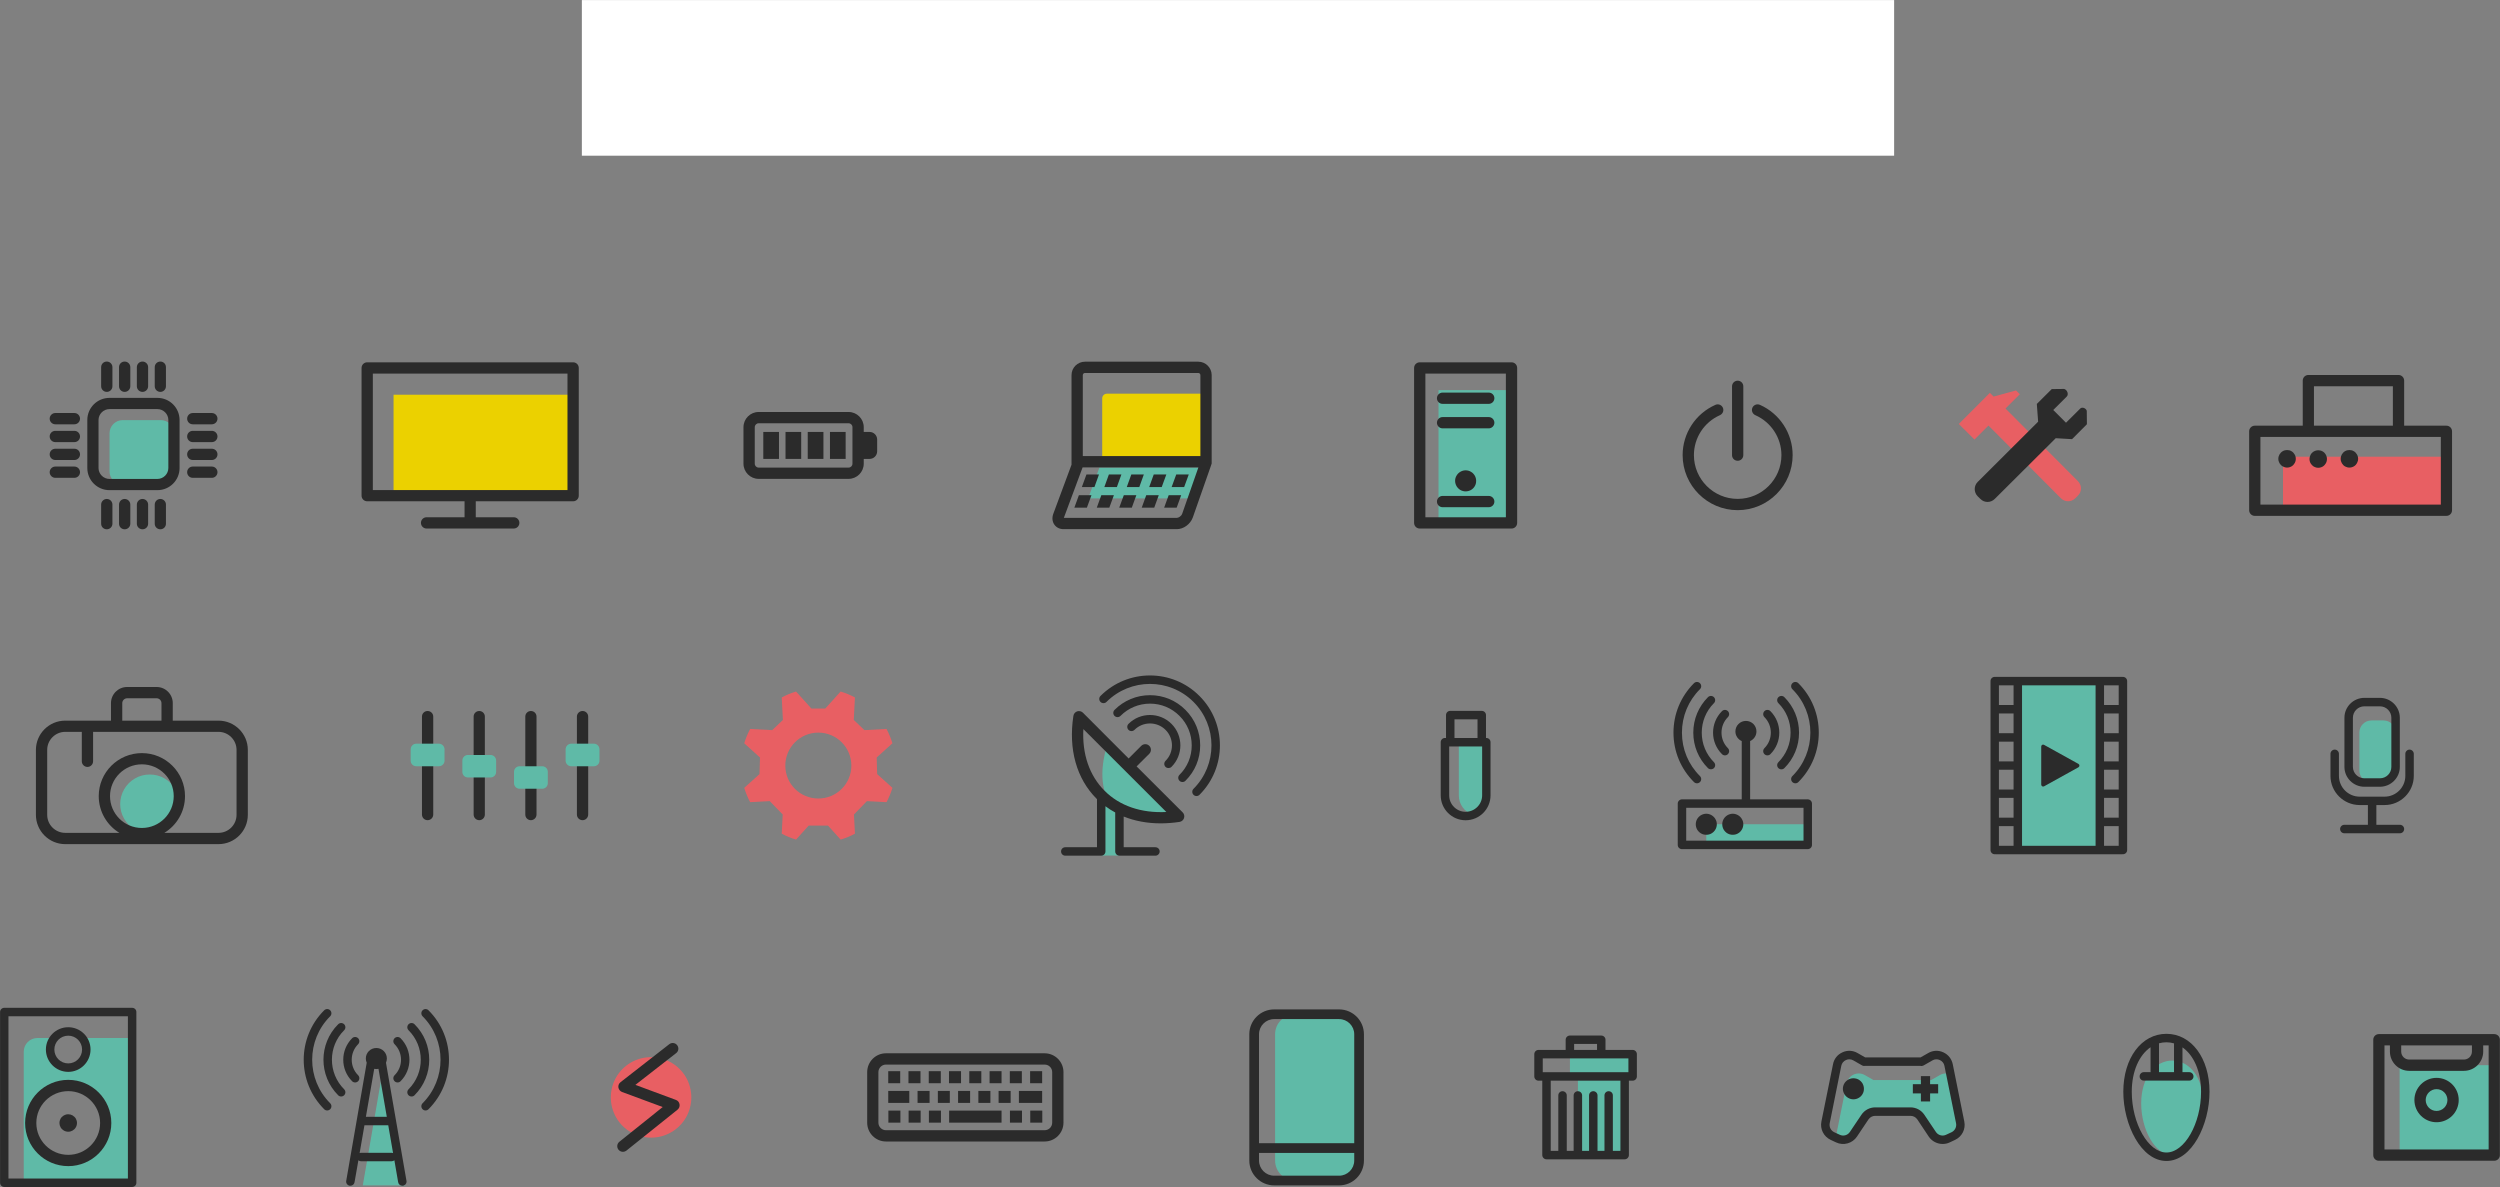 <?xml version="1.0" encoding="UTF-8"?>
<!DOCTYPE svg PUBLIC "-//W3C//DTD SVG 1.1//EN" "http://www.w3.org/Graphics/SVG/1.1/DTD/svg11.dtd">
<svg version="1.2" width="363.36mm" height="172.54mm" viewBox="3127 1613 36336 17254" preserveAspectRatio="xMidYMid" fill-rule="evenodd" stroke-width="28.222" stroke-linejoin="round" xmlns="http://www.w3.org/2000/svg" xmlns:ooo="http://xml.openoffice.org/svg/export" xmlns:xlink="http://www.w3.org/1999/xlink" xmlns:presentation="http://sun.com/xmlns/staroffice/presentation" xmlns:smil="http://www.w3.org/2001/SMIL20/" xmlns:anim="urn:oasis:names:tc:opendocument:xmlns:animation:1.0" xml:space="preserve">
 <rect x="3127" y="1613" width="36336" height="17254" fill="#808080" stroke="none"/>
 <defs class="EmbeddedBulletChars">
  <g id="bullet-char-template-57356" transform="scale(0,-0)">
   <path d="M 580,1141 L 1163,571 580,0 -4,571 580,1141 Z"/>
  </g>
  <g id="bullet-char-template-57354" transform="scale(0,-0)">
   <path d="M 8,1128 L 1137,1128 1137,0 8,0 8,1128 Z"/>
  </g>
  <g id="bullet-char-template-10146" transform="scale(0,-0)">
   <path d="M 174,0 L 602,739 174,1481 1456,739 174,0 Z M 1358,739 L 309,1346 659,739 1358,739 Z"/>
  </g>
  <g id="bullet-char-template-10132" transform="scale(0,-0)">
   <path d="M 2015,739 L 1276,0 717,0 1260,543 174,543 174,936 1260,936 717,1481 1274,1481 2015,739 Z"/>
  </g>
  <g id="bullet-char-template-10007" transform="scale(0,-0)">
   <path d="M 0,-2 C -7,14 -16,27 -25,37 L 356,567 C 262,823 215,952 215,954 215,979 228,992 255,992 264,992 276,990 289,987 310,991 331,999 354,1012 L 381,999 492,748 772,1049 836,1024 860,1049 C 881,1039 901,1025 922,1006 886,937 835,863 770,784 769,783 710,716 594,584 L 774,223 C 774,196 753,168 711,139 L 727,119 C 717,90 699,76 672,76 641,76 570,178 457,381 L 164,-76 C 142,-110 111,-127 72,-127 30,-127 9,-110 8,-76 1,-67 -2,-52 -2,-32 -2,-23 -1,-13 0,-2 Z"/>
  </g>
  <g id="bullet-char-template-10004" transform="scale(0,-0)">
   <path d="M 285,-33 C 182,-33 111,30 74,156 52,228 41,333 41,471 41,549 55,616 82,672 116,743 169,778 240,778 293,778 328,747 346,684 L 369,508 C 377,444 397,411 428,410 L 1163,1116 C 1174,1127 1196,1133 1229,1133 1271,1133 1292,1118 1292,1087 L 1292,965 C 1292,929 1282,901 1262,881 L 442,47 C 390,-6 338,-33 285,-33 Z"/>
  </g>
  <g id="bullet-char-template-9679" transform="scale(0,-0)">
   <path d="M 813,0 C 632,0 489,54 383,161 276,268 223,411 223,592 223,773 276,916 383,1023 489,1130 632,1184 813,1184 992,1184 1136,1130 1245,1023 1353,916 1407,772 1407,592 1407,412 1353,268 1245,161 1136,54 992,0 813,0 Z"/>
  </g>
  <g id="bullet-char-template-8226" transform="scale(0,-0)">
   <path d="M 346,457 C 273,457 209,483 155,535 101,586 74,649 74,723 74,796 101,859 155,911 209,963 273,989 346,989 419,989 480,963 531,910 582,859 608,796 608,723 608,648 583,586 532,535 482,483 420,457 346,457 Z"/>
  </g>
  <g id="bullet-char-template-8211" transform="scale(0,-0)">
   <path d="M -4,459 L 1135,459 1135,606 -4,606 -4,459 Z"/>
  </g>
  <g id="bullet-char-template-61548" transform="scale(0,-0)">
   <path d="M 173,740 C 173,903 231,1043 346,1159 462,1274 601,1332 765,1332 928,1332 1067,1274 1183,1159 1299,1043 1357,903 1357,740 1357,577 1299,437 1183,322 1067,206 928,148 765,148 601,148 462,206 346,322 231,437 173,577 173,740 Z"/>
  </g>
 </defs>
 <g class="Page">
  <g class="com.sun.star.drawing.PolyPolygonShape">
   <g id="id3">
    <rect class="BoundingBox" stroke="none" fill="none" x="11583" y="1613" width="19076" height="2264"/>
    <path fill="rgb(255,255,255)" stroke="none" d="M 11584,1614 L 30657,1614 30657,3876 11584,3876 11584,1614 Z"/>
   </g>
  </g>
  <g class="com.sun.star.drawing.ClosedBezierShape">
   <g id="id4">
    <rect class="BoundingBox" stroke="none" fill="none" x="4718" y="7718" width="938" height="939"/>
    <path fill="rgb(95,186,167)" stroke="none" d="M 5464,8656 L 4910,8656 C 4805,8656 4719,8570 4719,8464 L 4719,7910 C 4719,7805 4805,7719 4910,7719 L 5464,7719 C 5570,7719 5655,7805 5655,7910 L 5655,8464 C 5655,8570 5570,8656 5464,8656 Z"/>
   </g>
  </g>
  <g class="com.sun.star.drawing.ClosedBezierShape">
   <g id="id5">
    <rect class="BoundingBox" stroke="none" fill="none" x="4395" y="7395" width="1343" height="1343"/>
    <path fill="rgb(43,43,43)" stroke="none" d="M 5415,7396 L 4718,7396 C 4540,7396 4396,7540 4396,7718 L 4396,8415 C 4396,8593 4540,8737 4718,8737 L 5415,8737 C 5593,8737 5737,8593 5737,8415 L 5737,7718 C 5737,7540 5593,7396 5415,7396 Z M 5574,8415 C 5574,8502 5502,8574 5415,8574 L 4718,8574 C 4631,8574 4559,8502 4559,8415 L 4559,7718 C 4559,7631 4631,7559 4718,7559 L 5415,7559 C 5502,7559 5574,7631 5574,7718 L 5574,8415 Z"/>
   </g>
  </g>
  <g class="com.sun.star.drawing.ClosedBezierShape">
   <g id="id6">
    <rect class="BoundingBox" stroke="none" fill="none" x="5846" y="7615" width="443" height="166"/>
    <path fill="rgb(43,43,43)" stroke="none" d="M 5929,7780 L 6206,7780 C 6251,7780 6288,7743 6288,7698 6288,7653 6251,7616 6206,7616 L 5929,7616 C 5883,7616 5847,7653 5847,7698 5847,7743 5883,7780 5929,7780 Z"/>
   </g>
  </g>
  <g class="com.sun.star.drawing.ClosedBezierShape">
   <g id="id7">
    <rect class="BoundingBox" stroke="none" fill="none" x="5846" y="7874" width="443" height="166"/>
    <path fill="rgb(43,43,43)" stroke="none" d="M 6206,7875 L 5929,7875 C 5883,7875 5847,7911 5847,7957 5847,8002 5883,8039 5929,8039 L 6206,8039 C 6251,8039 6288,8003 6288,7957 6288,7912 6251,7875 6206,7875 Z"/>
   </g>
  </g>
  <g class="com.sun.star.drawing.ClosedBezierShape">
   <g id="id8">
    <rect class="BoundingBox" stroke="none" fill="none" x="5846" y="8134" width="443" height="166"/>
    <path fill="rgb(43,43,43)" stroke="none" d="M 6206,8135 L 5929,8135 C 5883,8135 5847,8171 5847,8217 5847,8262 5883,8299 5929,8299 L 6206,8299 C 6251,8299 6288,8262 6288,8217 6288,8171 6251,8135 6206,8135 Z"/>
   </g>
  </g>
  <g class="com.sun.star.drawing.ClosedBezierShape">
   <g id="id9">
    <rect class="BoundingBox" stroke="none" fill="none" x="5846" y="8393" width="443" height="166"/>
    <path fill="rgb(43,43,43)" stroke="none" d="M 6206,8394 L 5929,8394 C 5883,8394 5847,8431 5847,8476 5847,8521 5883,8558 5929,8558 L 6206,8558 C 6251,8558 6288,8521 6288,8476 6288,8431 6251,8394 6206,8394 Z"/>
   </g>
  </g>
  <g class="com.sun.star.drawing.ClosedBezierShape">
   <g id="id10">
    <rect class="BoundingBox" stroke="none" fill="none" x="3848" y="7615" width="443" height="166"/>
    <path fill="rgb(43,43,43)" stroke="none" d="M 4208,7616 L 3931,7616 C 3886,7616 3849,7653 3849,7698 3849,7743 3886,7780 3931,7780 L 4208,7780 C 4254,7780 4290,7743 4290,7698 4290,7653 4254,7616 4208,7616 Z"/>
   </g>
  </g>
  <g class="com.sun.star.drawing.ClosedBezierShape">
   <g id="id11">
    <rect class="BoundingBox" stroke="none" fill="none" x="3848" y="7874" width="443" height="166"/>
    <path fill="rgb(43,43,43)" stroke="none" d="M 4208,7875 L 3931,7875 C 3886,7875 3849,7911 3849,7957 3849,8002 3886,8039 3931,8039 L 4208,8039 C 4254,8039 4290,8003 4290,7957 4290,7912 4254,7875 4208,7875 Z"/>
   </g>
  </g>
  <g class="com.sun.star.drawing.ClosedBezierShape">
   <g id="id12">
    <rect class="BoundingBox" stroke="none" fill="none" x="3848" y="8134" width="443" height="166"/>
    <path fill="rgb(43,43,43)" stroke="none" d="M 4208,8135 L 3931,8135 C 3886,8135 3849,8171 3849,8217 3849,8262 3886,8299 3931,8299 L 4208,8299 C 4254,8299 4290,8262 4290,8217 4290,8171 4254,8135 4208,8135 Z"/>
   </g>
  </g>
  <g class="com.sun.star.drawing.ClosedBezierShape">
   <g id="id13">
    <rect class="BoundingBox" stroke="none" fill="none" x="3848" y="8393" width="443" height="166"/>
    <path fill="rgb(43,43,43)" stroke="none" d="M 4208,8394 L 3931,8394 C 3886,8394 3849,8431 3849,8476 3849,8521 3886,8558 3931,8558 L 4208,8558 C 4254,8558 4290,8521 4290,8476 4290,8431 4254,8394 4208,8394 Z"/>
   </g>
  </g>
  <g class="com.sun.star.drawing.ClosedBezierShape">
   <g id="id14">
    <rect class="BoundingBox" stroke="none" fill="none" x="5375" y="8864" width="165" height="443"/>
    <path fill="rgb(43,43,43)" stroke="none" d="M 5458,8865 C 5412,8865 5376,8902 5376,8947 L 5376,9225 C 5376,9270 5412,9306 5458,9306 5503,9306 5539,9270 5539,9225 L 5539,8947 C 5539,8902 5503,8865 5458,8865 Z"/>
   </g>
  </g>
  <g class="com.sun.star.drawing.ClosedBezierShape">
   <g id="id15">
    <rect class="BoundingBox" stroke="none" fill="none" x="5115" y="8864" width="166" height="443"/>
    <path fill="rgb(43,43,43)" stroke="none" d="M 5198,8865 C 5153,8865 5116,8902 5116,8947 L 5116,9225 C 5116,9270 5153,9306 5198,9306 5243,9306 5280,9270 5280,9225 L 5280,8947 C 5280,8902 5243,8865 5198,8865 Z"/>
   </g>
  </g>
  <g class="com.sun.star.drawing.ClosedBezierShape">
   <g id="id16">
    <rect class="BoundingBox" stroke="none" fill="none" x="4856" y="8864" width="166" height="443"/>
    <path fill="rgb(43,43,43)" stroke="none" d="M 4939,8865 C 4893,8865 4857,8902 4857,8947 L 4857,9225 C 4857,9270 4893,9306 4939,9306 4984,9306 5021,9270 5021,9225 L 5021,8947 C 5021,8902 4984,8865 4939,8865 Z"/>
   </g>
  </g>
  <g class="com.sun.star.drawing.ClosedBezierShape">
   <g id="id17">
    <rect class="BoundingBox" stroke="none" fill="none" x="4596" y="8864" width="166" height="443"/>
    <path fill="rgb(43,43,43)" stroke="none" d="M 4679,8865 C 4634,8865 4597,8902 4597,8947 L 4597,9225 C 4597,9270 4633,9306 4679,9306 4724,9306 4761,9270 4761,9225 L 4761,8947 C 4761,8902 4725,8865 4679,8865 Z"/>
   </g>
  </g>
  <g class="com.sun.star.drawing.ClosedBezierShape">
   <g id="id18">
    <rect class="BoundingBox" stroke="none" fill="none" x="5375" y="6867" width="165" height="443"/>
    <path fill="rgb(43,43,43)" stroke="none" d="M 5458,7309 C 5503,7309 5539,7272 5539,7227 L 5539,6950 C 5539,6904 5503,6868 5458,6868 5412,6868 5376,6904 5376,6950 L 5376,7227 C 5376,7272 5412,7309 5458,7309 Z"/>
   </g>
  </g>
  <g class="com.sun.star.drawing.ClosedBezierShape">
   <g id="id19">
    <rect class="BoundingBox" stroke="none" fill="none" x="5115" y="6867" width="166" height="443"/>
    <path fill="rgb(43,43,43)" stroke="none" d="M 5198,7309 C 5243,7309 5280,7272 5280,7227 L 5280,6950 C 5280,6904 5243,6868 5198,6868 5153,6868 5116,6904 5116,6950 L 5116,7227 C 5116,7272 5153,7309 5198,7309 Z"/>
   </g>
  </g>
  <g class="com.sun.star.drawing.ClosedBezierShape">
   <g id="id20">
    <rect class="BoundingBox" stroke="none" fill="none" x="4856" y="6867" width="166" height="443"/>
    <path fill="rgb(43,43,43)" stroke="none" d="M 4939,7309 C 4984,7309 5021,7272 5021,7227 L 5021,6950 C 5021,6904 4984,6868 4939,6868 4893,6868 4857,6904 4857,6950 L 4857,7227 C 4857,7272 4893,7309 4939,7309 Z"/>
   </g>
  </g>
  <g class="com.sun.star.drawing.ClosedBezierShape">
   <g id="id21">
    <rect class="BoundingBox" stroke="none" fill="none" x="4596" y="6867" width="166" height="443"/>
    <path fill="rgb(43,43,43)" stroke="none" d="M 4679,7309 C 4725,7309 4761,7272 4761,7227 L 4761,6950 C 4761,6904 4724,6868 4679,6868 4633,6868 4597,6904 4597,6950 L 4597,7227 C 4597,7272 4634,7309 4679,7309 Z"/>
   </g>
  </g>
  <g class="com.sun.star.drawing.PolyPolygonShape">
   <g id="id22">
    <rect class="BoundingBox" stroke="none" fill="none" x="8846" y="7349" width="2571" height="1461"/>
    <path fill="rgb(235,209,0)" stroke="none" d="M 8847,7350 L 11416,7350 11416,8809 8847,8809 8847,7350 Z"/>
   </g>
  </g>
  <g class="com.sun.star.drawing.ClosedBezierShape">
   <g id="id23">
    <rect class="BoundingBox" stroke="none" fill="none" x="8381" y="6878" width="3159" height="2418"/>
    <path fill="rgb(43,43,43)" stroke="none" d="M 11457,6879 L 8464,6879 C 8419,6879 8382,6915 8382,6961 L 8382,8817 C 8382,8863 8419,8899 8464,8899 L 9879,8899 9879,9131 9327,9131 C 9282,9131 9245,9167 9245,9213 9245,9258 9282,9295 9327,9295 L 10594,9295 C 10639,9295 10676,9258 10676,9213 10676,9167 10639,9131 10594,9131 L 10042,9131 10042,8899 11457,8899 C 11502,8899 11539,8863 11539,8817 L 11539,6961 C 11539,6915 11502,6879 11457,6879 Z M 11375,8736 L 8546,8736 8546,7043 11375,7043 11375,8736 Z"/>
   </g>
  </g>
  <g class="com.sun.star.drawing.ClosedBezierShape">
   <g id="id24">
    <rect class="BoundingBox" stroke="none" fill="none" x="13943" y="11663" width="2156" height="2155"/>
    <path fill="rgb(232,95,99)" stroke="none" d="M 15869,12623 L 16098,12416 C 16076,12344 16047,12274 16012,12208 L 15691,12225 15536,12077 15553,11750 C 15487,11715 15418,11686 15345,11664 L 15122,11911 14920,11911 14697,11664 C 14624,11686 14555,11715 14489,11750 L 14506,12077 14351,12225 14030,12208 C 13995,12274 13966,12344 13944,12416 L 14173,12623 14166,12864 13944,13064 C 13966,13136 13995,13206 14030,13272 L 14315,13257 14503,13451 14489,13730 C 14555,13766 14624,13794 14697,13816 L 14880,13613 15162,13613 15345,13816 C 15418,13794 15487,13766 15553,13730 L 15539,13451 15727,13257 16012,13272 C 16047,13206 16076,13136 16098,13064 L 15876,12864 15869,12623 Z M 15021,13219 C 14756,13219 14541,13006 14541,12741 14541,12475 14756,12261 15021,12261 15286,12261 15501,12475 15501,12741 15501,13006 15286,13219 15021,13219 Z"/>
   </g>
  </g>
  <g class="com.sun.star.drawing.PolyPolygonShape">
   <g id="id25">
    <rect class="BoundingBox" stroke="none" fill="none" x="24035" y="7282" width="1063" height="1932"/>
    <path fill="rgb(95,186,167)" stroke="none" d="M 24035,7283 L 25096,7283 25096,9213 24035,9213 24035,7283 Z"/>
   </g>
  </g>
  <g class="com.sun.star.drawing.ClosedBezierShape">
   <g id="id26">
    <rect class="BoundingBox" stroke="none" fill="none" x="24276" y="8448" width="308" height="308"/>
    <path fill="rgb(43,43,43)" stroke="none" d="M 24582,8602 C 24582,8629 24576,8656 24562,8679 24549,8702 24530,8721 24506,8735 24483,8748 24456,8755 24429,8755 24402,8755 24377,8748 24353,8735 24330,8721 24311,8702 24297,8679 24284,8656 24276,8629 24276,8602 24276,8575 24283,8549 24297,8526 24310,8503 24330,8483 24353,8470 24377,8456 24402,8449 24429,8449 24456,8449 24483,8456 24506,8470 24530,8483 24548,8503 24562,8526 24575,8549 24582,8575 24582,8602 Z"/>
   </g>
  </g>
  <g class="com.sun.star.drawing.ClosedBezierShape">
   <g id="id27">
    <rect class="BoundingBox" stroke="none" fill="none" x="23680" y="6878" width="1500" height="2418"/>
    <path fill="rgb(43,43,43)" stroke="none" d="M 25096,6879 L 23762,6879 C 23717,6879 23680,6915 23680,6961 L 23680,9213 C 23680,9259 23717,9295 23762,9295 L 25096,9295 C 25142,9295 25178,9259 25178,9213 L 25178,6961 C 25178,6915 25142,6879 25096,6879 Z M 25014,9131 L 23844,9131 23844,7043 25014,7043 25014,9131 Z"/>
   </g>
  </g>
  <g class="com.sun.star.drawing.ClosedBezierShape">
   <g id="id28">
    <rect class="BoundingBox" stroke="none" fill="none" x="24012" y="7318" width="837" height="166"/>
    <path fill="rgb(43,43,43)" stroke="none" d="M 24094,7483 L 24765,7483 C 24810,7483 24847,7446 24847,7401 24847,7355 24810,7319 24765,7319 L 24094,7319 C 24049,7319 24012,7356 24012,7401 24012,7447 24049,7483 24094,7483 Z"/>
   </g>
  </g>
  <g class="com.sun.star.drawing.ClosedBezierShape">
   <g id="id29">
    <rect class="BoundingBox" stroke="none" fill="none" x="24012" y="7674" width="837" height="166"/>
    <path fill="rgb(43,43,43)" stroke="none" d="M 24094,7839 L 24765,7839 C 24810,7839 24847,7802 24847,7757 24847,7712 24810,7675 24765,7675 L 24094,7675 C 24049,7675 24012,7712 24012,7757 24012,7802 24049,7839 24094,7839 Z"/>
   </g>
  </g>
  <g class="com.sun.star.drawing.ClosedBezierShape">
   <g id="id30">
    <rect class="BoundingBox" stroke="none" fill="none" x="24012" y="8820" width="837" height="166"/>
    <path fill="rgb(43,43,43)" stroke="none" d="M 24094,8985 L 24765,8985 C 24810,8985 24847,8948 24847,8903 24847,8858 24810,8821 24765,8821 L 24094,8821 C 24049,8821 24012,8858 24012,8903 24012,8948 24049,8985 24094,8985 Z"/>
   </g>
  </g>
  <g class="com.sun.star.drawing.ClosedBezierShape">
   <g id="id31">
    <rect class="BoundingBox" stroke="none" fill="none" x="19146" y="7334" width="1452" height="922"/>
    <path fill="rgb(235,209,0)" stroke="none" d="M 20597,8255 L 20597,7335 19215,7335 C 19178,7335 19147,7365 19147,7402 L 19147,8255 20597,8255 Z"/>
   </g>
  </g>
  <g class="com.sun.star.drawing.PolyPolygonShape">
   <g id="id32">
    <rect class="BoundingBox" stroke="none" fill="none" x="18942" y="8408" width="1615" height="450"/>
    <path fill="rgb(95,186,167)" stroke="none" d="M 20393,8857 L 20556,8409 19106,8409 18943,8857 20393,8857 Z"/>
   </g>
  </g>
  <g class="com.sun.star.drawing.ClosedBezierShape">
   <g id="id33">
    <rect class="BoundingBox" stroke="none" fill="none" x="18423" y="6869" width="2316" height="2436"/>
    <path fill="rgb(43,43,43)" stroke="none" d="M 20738,7065 C 20738,6957 20650,6870 20543,6870 L 18896,6870 C 18789,6870 18701,6957 18701,7065 L 18701,8367 18436,9081 C 18415,9138 18421,9195 18452,9239 18481,9280 18529,9304 18585,9304 L 20232,9304 C 20329,9304 20428,9232 20463,9136 L 20719,8406 20738,8350 20738,7065 Z M 18865,7065 C 18865,7048 18879,7034 18896,7034 L 20543,7034 C 20560,7034 20574,7048 20574,7065 L 20574,8242 18865,8242 18865,7065 Z M 20309,9081 C 20297,9114 20257,9140 20231,9140 L 18589,9140 C 18589,9139 18590,9138 18590,9138 L 18862,8406 20545,8406 20309,9081 Z"/>
   </g>
  </g>
  <g class="com.sun.star.drawing.PolyPolygonShape">
   <g id="id34">
    <rect class="BoundingBox" stroke="none" fill="none" x="18850" y="8508" width="251" height="185"/>
    <path fill="rgb(43,43,43)" stroke="none" d="M 18851,8692 L 19034,8692 19100,8509 18918,8509 18851,8692 Z"/>
   </g>
  </g>
  <g class="com.sun.star.drawing.PolyPolygonShape">
   <g id="id35">
    <rect class="BoundingBox" stroke="none" fill="none" x="19177" y="8508" width="250" height="185"/>
    <path fill="rgb(43,43,43)" stroke="none" d="M 19426,8509 L 19244,8509 19178,8692 19360,8692 19426,8509 Z"/>
   </g>
  </g>
  <g class="com.sun.star.drawing.PolyPolygonShape">
   <g id="id36">
    <rect class="BoundingBox" stroke="none" fill="none" x="19503" y="8508" width="250" height="185"/>
    <path fill="rgb(43,43,43)" stroke="none" d="M 19752,8509 L 19570,8509 19504,8692 19686,8692 19752,8509 Z"/>
   </g>
  </g>
  <g class="com.sun.star.drawing.PolyPolygonShape">
   <g id="id37">
    <rect class="BoundingBox" stroke="none" fill="none" x="19829" y="8508" width="251" height="185"/>
    <path fill="rgb(43,43,43)" stroke="none" d="M 20079,8509 L 19896,8509 19830,8692 20012,8692 20079,8509 Z"/>
   </g>
  </g>
  <g class="com.sun.star.drawing.PolyPolygonShape">
   <g id="id38">
    <rect class="BoundingBox" stroke="none" fill="none" x="20155" y="8508" width="251" height="185"/>
    <path fill="rgb(43,43,43)" stroke="none" d="M 20405,8509 L 20223,8509 20156,8692 20338,8692 20405,8509 Z"/>
   </g>
  </g>
  <g class="com.sun.star.drawing.PolyPolygonShape">
   <g id="id39">
    <rect class="BoundingBox" stroke="none" fill="none" x="18741" y="8809" width="251" height="184"/>
    <path fill="rgb(43,43,43)" stroke="none" d="M 18742,8992 L 18924,8992 18991,8810 18808,8810 18742,8992 Z"/>
   </g>
  </g>
  <g class="com.sun.star.drawing.PolyPolygonShape">
   <g id="id40">
    <rect class="BoundingBox" stroke="none" fill="none" x="19067" y="8809" width="251" height="184"/>
    <path fill="rgb(43,43,43)" stroke="none" d="M 19250,8992 L 19317,8810 19134,8810 19068,8992 19250,8992 Z"/>
   </g>
  </g>
  <g class="com.sun.star.drawing.PolyPolygonShape">
   <g id="id41">
    <rect class="BoundingBox" stroke="none" fill="none" x="19393" y="8809" width="251" height="184"/>
    <path fill="rgb(43,43,43)" stroke="none" d="M 19577,8992 L 19643,8810 19461,8810 19394,8992 19577,8992 Z"/>
   </g>
  </g>
  <g class="com.sun.star.drawing.PolyPolygonShape">
   <g id="id42">
    <rect class="BoundingBox" stroke="none" fill="none" x="19720" y="8809" width="250" height="184"/>
    <path fill="rgb(43,43,43)" stroke="none" d="M 19903,8992 L 19969,8810 19787,8810 19721,8992 19903,8992 Z"/>
   </g>
  </g>
  <g class="com.sun.star.drawing.PolyPolygonShape">
   <g id="id43">
    <rect class="BoundingBox" stroke="none" fill="none" x="20046" y="8809" width="250" height="184"/>
    <path fill="rgb(43,43,43)" stroke="none" d="M 20229,8992 L 20295,8810 20113,8810 20047,8992 20229,8992 Z"/>
   </g>
  </g>
  <g class="com.sun.star.drawing.ClosedBezierShape">
   <g id="id44">
    <rect class="BoundingBox" stroke="none" fill="none" x="27583" y="7489" width="1601" height="1540"/>
    <path fill="rgb(43,43,43)" stroke="none" d="M 28383,9028 C 27942,9028 27583,8669 27583,8228 27583,7912 27770,7625 28060,7497 28101,7479 28149,7497 28168,7539 28186,7580 28167,7628 28126,7647 27895,7749 27747,7977 27747,8228 27747,8579 28033,8864 28383,8864 28734,8864 29019,8579 29019,8228 29019,7977 28870,7749 28639,7647 28598,7628 28579,7580 28597,7539 28616,7497 28664,7479 28706,7497 28995,7625 29182,7912 29182,8228 29182,8669 28824,9028 28383,9028 Z"/>
   </g>
  </g>
  <g class="com.sun.star.drawing.ClosedBezierShape">
   <g id="id45">
    <rect class="BoundingBox" stroke="none" fill="none" x="28301" y="7145" width="166" height="1166"/>
    <path fill="rgb(43,43,43)" stroke="none" d="M 28383,8310 C 28337,8310 28301,8274 28301,8228 L 28301,7228 C 28301,7183 28338,7146 28383,7146 28429,7146 28465,7183 28465,7228 L 28465,8228 C 28465,8274 28428,8310 28383,8310 Z"/>
   </g>
  </g>
  <g class="com.sun.star.drawing.ClosedBezierShape">
   <g id="id46">
    <rect class="BoundingBox" stroke="none" fill="none" x="31990" y="7504" width="1384" height="1396"/>
    <path fill="rgb(232,95,99)" stroke="none" d="M 32230,7505 L 33330,8608 C 33387,8666 33387,8759 33329,8816 L 33290,8855 C 33232,8913 33139,8913 33081,8855 L 31990,7760 32230,7505 Z"/>
   </g>
  </g>
  <g class="com.sun.star.drawing.ClosedBezierShape">
   <g id="id47">
    <rect class="BoundingBox" stroke="none" fill="none" x="31828" y="7265" width="1633" height="1645"/>
    <path fill="rgb(43,43,43)" stroke="none" d="M 31872,8617 L 32750,7742 32731,7484 32948,7268 33128,7266 C 33173,7278 33198,7344 33166,7377 L 32970,7572 33155,7757 33362,7551 C 33390,7523 33447,7546 33457,7584 L 33459,7779 33243,7996 33006,7982 32119,8865 C 32061,8923 31968,8923 31911,8865 L 31871,8826 C 31814,8768 31814,8674 31872,8617 Z"/>
   </g>
  </g>
  <g class="com.sun.star.drawing.PolyPolygonShape">
   <g id="id48">
    <rect class="BoundingBox" stroke="none" fill="none" x="31597" y="7287" width="889" height="716"/>
    <path fill="rgb(232,95,99)" stroke="none" d="M 32484,7343 L 31825,8002 31597,7775 32049,7323 32103,7377 32428,7288 32484,7343 Z"/>
   </g>
  </g>
  <g class="com.sun.star.drawing.PolyPolygonShape">
   <g id="id49">
    <rect class="BoundingBox" stroke="none" fill="none" x="36309" y="8250" width="2377" height="780"/>
    <path fill="rgb(232,95,99)" stroke="none" d="M 36309,8251 L 38684,8251 38684,9029 36309,9029 36309,8251 Z"/>
   </g>
  </g>
  <g class="com.sun.star.drawing.ClosedBezierShape">
   <g id="id50">
    <rect class="BoundingBox" stroke="none" fill="none" x="36241" y="8153" width="256" height="257"/>
    <path fill="rgb(43,43,43)" stroke="none" d="M 36495,8282 C 36495,8304 36490,8325 36478,8345 36467,8364 36452,8381 36432,8392 36413,8403 36391,8409 36368,8409 36346,8409 36325,8403 36305,8392 36286,8381 36269,8364 36258,8345 36247,8325 36241,8304 36241,8282 36241,8259 36247,8237 36258,8218 36269,8199 36286,8182 36305,8171 36325,8159 36346,8154 36368,8154 36391,8154 36413,8159 36432,8171 36452,8182 36467,8199 36478,8218 36490,8237 36495,8259 36495,8282 Z"/>
   </g>
  </g>
  <g class="com.sun.star.drawing.ClosedBezierShape">
   <g id="id51">
    <rect class="BoundingBox" stroke="none" fill="none" x="36694" y="8156" width="256" height="257"/>
    <path fill="rgb(43,43,43)" stroke="none" d="M 36948,8284 C 36948,8307 36942,8329 36931,8348 36920,8367 36905,8383 36885,8395 36866,8406 36843,8412 36821,8412 36799,8412 36777,8406 36757,8395 36738,8383 36722,8367 36711,8348 36700,8329 36694,8307 36694,8284 36694,8262 36700,8240 36711,8221 36722,8201 36738,8185 36757,8174 36777,8163 36799,8157 36821,8157 36843,8157 36866,8163 36885,8174 36905,8185 36920,8201 36931,8221 36942,8240 36948,8262 36948,8284 Z"/>
   </g>
  </g>
  <g class="com.sun.star.drawing.ClosedBezierShape">
   <g id="id52">
    <rect class="BoundingBox" stroke="none" fill="none" x="37147" y="8153" width="256" height="257"/>
    <path fill="rgb(43,43,43)" stroke="none" d="M 37401,8282 C 37401,8304 37395,8325 37384,8345 37373,8364 37358,8381 37338,8392 37319,8403 37296,8409 37274,8409 37252,8409 37230,8403 37210,8392 37191,8381 37175,8364 37164,8345 37153,8325 37147,8304 37147,8282 37147,8259 37153,8237 37164,8218 37175,8199 37191,8182 37210,8171 37230,8159 37252,8154 37274,8154 37296,8154 37319,8159 37338,8171 37358,8182 37373,8199 37384,8218 37395,8237 37401,8259 37401,8282 Z"/>
   </g>
  </g>
  <g class="com.sun.star.drawing.ClosedBezierShape">
   <g id="id53">
    <rect class="BoundingBox" stroke="none" fill="none" x="35817" y="7062" width="2951" height="2050"/>
    <path fill="rgb(43,43,43)" stroke="none" d="M 38684,7800 L 38070,7800 38070,7145 C 38070,7100 38033,7063 37988,7063 L 36678,7063 C 36632,7063 36596,7100 36596,7145 L 36596,7800 35899,7800 C 35854,7800 35817,7837 35817,7882 L 35817,9029 C 35817,9074 35854,9111 35899,9111 L 38684,9111 C 38730,9111 38766,9074 38766,9029 L 38766,7882 C 38766,7837 38730,7800 38684,7800 Z M 36759,7227 L 37906,7227 37906,7800 36759,7800 36759,7227 Z M 38603,8947 L 35981,8947 35981,7964 38603,7964 38603,8947 Z"/>
   </g>
  </g>
  <g class="com.sun.star.drawing.ClosedBezierShape">
   <g id="id54">
    <rect class="BoundingBox" stroke="none" fill="none" x="4873" y="12870" width="862" height="861"/>
    <path fill="rgb(95,186,167)" stroke="none" d="M 5734,13299 C 5734,13375 5713,13449 5676,13514 5638,13580 5584,13635 5519,13672 5454,13710 5379,13729 5304,13729 5229,13729 5154,13710 5089,13672 5024,13635 4969,13580 4932,13514 4894,13449 4874,13375 4874,13299 4874,13224 4894,13150 4932,13084 4969,13019 5024,12965 5089,12927 5154,12889 5229,12870 5304,12870 5379,12870 5454,12889 5519,12927 5584,12965 5639,13019 5676,13084 5714,13150 5734,13224 5734,13299 Z"/>
   </g>
  </g>
  <g class="com.sun.star.drawing.ClosedBezierShape">
   <g id="id55">
    <rect class="BoundingBox" stroke="none" fill="none" x="3648" y="11597" width="3082" height="2287"/>
    <path fill="rgb(43,43,43)" stroke="none" d="M 6303,12087 L 5638,12087 5638,11833 C 5638,11703 5533,11598 5403,11598 L 4975,11598 C 4845,11598 4740,11703 4740,11833 L 4740,12087 4075,12087 C 3840,12087 3649,12278 3649,12512 L 3649,13456 C 3649,13691 3840,13882 4075,13882 L 6303,13882 C 6538,13882 6729,13691 6729,13456 L 6729,12512 C 6729,12278 6538,12087 6303,12087 Z M 4904,11833 C 4904,11794 4936,11762 4975,11762 L 5403,11762 C 5442,11762 5474,11794 5474,11833 L 5474,12087 4904,12087 4904,11833 Z M 6565,13456 C 6565,13601 6447,13718 6303,13718 L 5516,13718 C 5696,13608 5816,13410 5816,13184 5816,12839 5535,12559 5189,12559 4843,12559 4562,12839 4562,13184 4562,13410 4682,13608 4862,13718 L 4075,13718 C 3931,13718 3813,13601 3813,13456 L 3813,12512 C 3813,12368 3931,12250 4075,12250 L 4316,12250 4316,12678 C 4316,12723 4353,12760 4398,12760 4443,12760 4480,12723 4480,12678 L 4480,12250 6303,12250 C 6447,12250 6565,12368 6565,12512 L 6565,13456 Z M 5189,13647 C 4934,13647 4726,13440 4726,13184 4726,12929 4934,12722 5189,12722 5444,12722 5652,12929 5652,13184 5652,13440 5444,13647 5189,13647 Z"/>
   </g>
  </g>
  <g class="com.sun.star.drawing.ClosedBezierShape">
   <g id="id56">
    <rect class="BoundingBox" stroke="none" fill="none" x="11511" y="11946" width="166" height="1590"/>
    <path fill="rgb(43,43,43)" stroke="none" d="M 11594,11947 C 11549,11947 11512,11983 11512,12028 L 11512,13452 C 11512,13497 11548,13534 11594,13534 11639,13534 11676,13497 11676,13452 L 11676,12028 C 11676,11983 11640,11947 11594,11947 Z"/>
   </g>
  </g>
  <g class="com.sun.star.drawing.ClosedBezierShape">
   <g id="id57">
    <rect class="BoundingBox" stroke="none" fill="none" x="10761" y="11946" width="165" height="1590"/>
    <path fill="rgb(43,43,43)" stroke="none" d="M 10843,11947 C 10798,11947 10762,11983 10762,12028 L 10762,13452 C 10762,13497 10797,13534 10843,13534 10888,13534 10925,13497 10925,13452 L 10925,12028 C 10925,11983 10889,11947 10843,11947 Z"/>
   </g>
  </g>
  <g class="com.sun.star.drawing.ClosedBezierShape">
   <g id="id58">
    <rect class="BoundingBox" stroke="none" fill="none" x="10010" y="11946" width="165" height="1590"/>
    <path fill="rgb(43,43,43)" stroke="none" d="M 10093,11947 C 10047,11947 10011,11983 10011,12028 L 10011,13452 C 10011,13497 10047,13534 10093,13534 10138,13534 10174,13497 10174,13452 L 10174,12028 C 10174,11983 10138,11947 10093,11947 Z"/>
   </g>
  </g>
  <g class="com.sun.star.drawing.ClosedBezierShape">
   <g id="id59">
    <rect class="BoundingBox" stroke="none" fill="none" x="9259" y="11946" width="166" height="1590"/>
    <path fill="rgb(43,43,43)" stroke="none" d="M 9342,11947 C 9296,11947 9260,11983 9260,12028 L 9260,13452 C 9260,13497 9296,13534 9342,13534 9387,13534 9424,13497 9424,13452 L 9424,12028 C 9424,11983 9387,11947 9342,11947 Z"/>
   </g>
  </g>
  <g class="com.sun.star.drawing.ClosedBezierShape">
   <g id="id60">
    <rect class="BoundingBox" stroke="none" fill="none" x="9095" y="12421" width="494" height="330"/>
    <path fill="rgb(95,186,167)" stroke="none" d="M 9506,12750 L 9177,12750 C 9132,12750 9096,12714 9096,12669 L 9096,12504 C 9096,12459 9132,12422 9177,12422 L 9506,12422 C 9551,12422 9588,12459 9588,12504 L 9588,12669 C 9588,12714 9551,12750 9506,12750 Z"/>
   </g>
  </g>
  <g class="com.sun.star.drawing.ClosedBezierShape">
   <g id="id61">
    <rect class="BoundingBox" stroke="none" fill="none" x="9846" y="12585" width="493" height="330"/>
    <path fill="rgb(95,186,167)" stroke="none" d="M 10257,12913 L 9928,12913 C 9883,12913 9847,12877 9847,12832 L 9847,12668 C 9847,12623 9883,12586 9928,12586 L 10257,12586 C 10302,12586 10338,12623 10338,12668 L 10338,12832 C 10338,12877 10302,12913 10257,12913 Z"/>
   </g>
  </g>
  <g class="com.sun.star.drawing.ClosedBezierShape">
   <g id="id62">
    <rect class="BoundingBox" stroke="none" fill="none" x="10597" y="12749" width="493" height="330"/>
    <path fill="rgb(95,186,167)" stroke="none" d="M 11008,13077 L 10679,13077 C 10634,13077 10598,13041 10598,12996 L 10598,12831 C 10598,12786 10634,12750 10679,12750 L 11008,12750 C 11053,12750 11089,12786 11089,12831 L 11089,12996 C 11089,13041 11053,13077 11008,13077 Z"/>
   </g>
  </g>
  <g class="com.sun.star.drawing.ClosedBezierShape">
   <g id="id63">
    <rect class="BoundingBox" stroke="none" fill="none" x="11347" y="12421" width="494" height="330"/>
    <path fill="rgb(95,186,167)" stroke="none" d="M 11759,12750 L 11430,12750 C 11385,12750 11348,12714 11348,12669 L 11348,12504 C 11348,12459 11385,12422 11430,12422 L 11759,12422 C 11804,12422 11840,12459 11840,12504 L 11840,12669 C 11840,12714 11804,12750 11759,12750 Z"/>
   </g>
  </g>
  <g class="com.sun.star.drawing.PolyPolygonShape">
   <g id="id64">
    <rect class="BoundingBox" stroke="none" fill="none" x="19132" y="13300" width="267" height="750"/>
    <path fill="rgb(95,186,167)" stroke="none" d="M 19398,13382 L 19133,13300 19133,14048 19398,14048 19398,13382 Z"/>
   </g>
  </g>
  <g class="com.sun.star.drawing.ClosedBezierShape">
   <g id="id65">
    <rect class="BoundingBox" stroke="none" fill="none" x="19148" y="12439" width="1122" height="1055"/>
    <path fill="rgb(95,186,167)" stroke="none" d="M 19219,12440 C 19101,12829 19129,13171 19334,13375 19412,13453 19873,13504 20269,13490 L 19219,12440 Z"/>
   </g>
  </g>
  <g class="com.sun.star.drawing.ClosedBezierShape">
   <g id="id66">
    <rect class="BoundingBox" stroke="none" fill="none" x="19510" y="12004" width="774" height="774"/>
    <path fill="rgb(43,43,43)" stroke="none" d="M 20067,12759 C 20079,12771 20095,12776 20111,12776 20126,12776 20142,12771 20154,12759 20326,12587 20326,12306 20154,12134 19982,11962 19701,11962 19529,12134 19505,12158 19505,12197 19529,12221 19553,12245 19592,12245 19616,12221 19740,12097 19943,12097 20067,12221 20192,12345 20192,12548 20067,12672 20043,12696 20043,12735 20067,12759 Z"/>
   </g>
  </g>
  <g class="com.sun.star.drawing.ClosedBezierShape">
   <g id="id67">
    <rect class="BoundingBox" stroke="none" fill="none" x="19307" y="11716" width="1265" height="1265"/>
    <path fill="rgb(43,43,43)" stroke="none" d="M 20357,11931 C 20220,11793 20036,11717 19842,11717 19647,11717 19464,11793 19326,11931 19302,11955 19302,11994 19326,12018 19350,12042 19389,12042 19413,12018 19527,11903 19680,11840 19842,11840 20004,11840 20156,11903 20270,12018 20385,12132 20448,12285 20448,12447 20448,12609 20385,12761 20270,12875 20246,12899 20246,12937 20270,12961 20282,12974 20298,12979 20314,12979 20330,12979 20345,12973 20357,12961 20495,12824 20571,12642 20571,12447 20571,12252 20495,12069 20357,11931 Z"/>
   </g>
  </g>
  <g class="com.sun.star.drawing.ClosedBezierShape">
   <g id="id68">
    <rect class="BoundingBox" stroke="none" fill="none" x="19103" y="11429" width="1756" height="1756"/>
    <path fill="rgb(43,43,43)" stroke="none" d="M 20560,11728 C 20164,11331 19519,11331 19122,11728 19098,11752 19098,11791 19122,11815 19146,11839 19185,11839 19209,11815 19558,11466 20125,11466 20474,11815 20822,12163 20822,12730 20474,13078 20450,13102 20450,13141 20474,13165 20486,13177 20501,13183 20517,13183 20533,13183 20549,13177 20561,13165 20957,12769 20957,12124 20560,11728 Z"/>
   </g>
  </g>
  <g class="com.sun.star.drawing.ClosedBezierShape">
   <g id="id69">
    <rect class="BoundingBox" stroke="none" fill="none" x="18548" y="11947" width="1793" height="2105"/>
    <path fill="rgb(43,43,43)" stroke="none" d="M 19647,12752 L 19831,12569 C 19863,12537 19863,12485 19831,12453 19799,12421 19747,12421 19715,12453 L 19531,12637 18867,11972 C 18845,11950 18813,11943 18783,11952 18754,11962 18733,11987 18728,12018 18654,12504 18774,12931 19065,13222 19067,13224 19069,13226 19071,13228 L 19071,13927 18610,13927 C 18576,13927 18549,13954 18549,13988 18549,14022 18576,14050 18610,14050 L 19133,14050 C 19167,14050 19194,14022 19194,13988 L 19194,13331 C 19239,13365 19287,13396 19336,13422 L 19336,13988 C 19336,14022 19364,14050 19398,14050 L 19920,14050 C 19954,14050 19982,14022 19982,13988 19982,13954 19954,13927 19920,13927 L 19459,13927 19459,13481 C 19622,13546 19802,13580 19996,13580 20085,13580 20177,13573 20270,13559 20301,13555 20326,13533 20336,13504 20346,13474 20338,13442 20316,13420 L 19647,12752 Z M 19181,13106 C 18961,12886 18854,12573 18873,12210 L 20079,13415 C 19715,13433 19401,13327 19181,13106 Z"/>
   </g>
  </g>
  <g class="com.sun.star.drawing.PolyPolygonShape">
   <g id="id70">
    <rect class="BoundingBox" stroke="none" fill="none" x="27927" y="13593" width="1476" height="303"/>
    <path fill="rgb(95,186,167)" stroke="none" d="M 27927,13593 L 29401,13593 29401,13894 27927,13894 27927,13593 Z"/>
   </g>
  </g>
  <g class="com.sun.star.drawing.ClosedBezierShape">
   <g id="id71">
    <rect class="BoundingBox" stroke="none" fill="none" x="27774" y="13440" width="308" height="308"/>
    <path fill="rgb(43,43,43)" stroke="none" d="M 28080,13593 C 28080,13620 28073,13647 28059,13670 28046,13693 28026,13713 28003,13726 27980,13740 27954,13746 27927,13746 27900,13746 27873,13740 27850,13726 27827,13713 27808,13693 27794,13670 27781,13647 27774,13620 27774,13593 27774,13567 27781,13540 27794,13517 27808,13494 27827,13475 27850,13461 27873,13448 27900,13440 27927,13440 27954,13440 27980,13448 28003,13461 28026,13475 28046,13494 28059,13517 28073,13540 28080,13567 28080,13593 Z"/>
   </g>
  </g>
  <g class="com.sun.star.drawing.ClosedBezierShape">
   <g id="id72">
    <rect class="BoundingBox" stroke="none" fill="none" x="28159" y="13440" width="308" height="308"/>
    <path fill="rgb(43,43,43)" stroke="none" d="M 28465,13593 C 28465,13620 28458,13647 28444,13670 28431,13693 28412,13713 28388,13726 28365,13740 28339,13746 28312,13746 28285,13746 28259,13740 28235,13726 28212,13713 28193,13693 28179,13670 28166,13647 28159,13620 28159,13593 28159,13567 28166,13540 28179,13517 28193,13494 28212,13475 28235,13461 28259,13448 28285,13440 28312,13440 28339,13440 28365,13448 28388,13461 28412,13475 28431,13494 28444,13517 28458,13540 28465,13567 28465,13593 Z"/>
   </g>
  </g>
  <g class="com.sun.star.drawing.ClosedBezierShape">
   <g id="id73">
    <rect class="BoundingBox" stroke="none" fill="none" x="28025" y="11930" width="236" height="663"/>
    <path fill="rgb(43,43,43)" stroke="none" d="M 28155,12574 C 28167,12586 28182,12592 28198,12592 28214,12592 28229,12586 28241,12574 28265,12550 28265,12511 28241,12487 28117,12363 28117,12161 28241,12036 28265,12012 28265,11973 28241,11949 28217,11925 28179,11925 28155,11949 27982,12122 27982,12402 28155,12574 Z"/>
   </g>
  </g>
  <g class="com.sun.star.drawing.ClosedBezierShape">
   <g id="id74">
    <rect class="BoundingBox" stroke="none" fill="none" x="27738" y="11727" width="320" height="1069"/>
    <path fill="rgb(43,43,43)" stroke="none" d="M 27951,12777 C 27963,12789 27979,12794 27995,12794 28011,12794 28026,12788 28038,12777 28062,12754 28062,12715 28038,12691 27924,12576 27861,12424 27861,12262 27861,12100 27924,11947 28038,11833 28062,11809 28062,11770 28038,11746 28014,11722 27975,11722 27951,11746 27814,11884 27738,12067 27738,12262 27738,12457 27814,12640 27951,12777 Z"/>
   </g>
  </g>
  <g class="com.sun.star.drawing.ClosedBezierShape">
   <g id="id75">
    <rect class="BoundingBox" stroke="none" fill="none" x="27450" y="11524" width="405" height="1476"/>
    <path fill="rgb(43,43,43)" stroke="none" d="M 27792,12998 C 27807,12998 27823,12992 27835,12980 27859,12956 27859,12917 27835,12893 27666,12725 27573,12501 27573,12262 27573,12023 27666,11798 27835,11630 27859,11606 27859,11567 27835,11543 27811,11519 27772,11519 27748,11543 27556,11735 27450,11990 27450,12262 27450,12533 27556,12788 27748,12980 27760,12992 27776,12998 27792,12998 Z"/>
   </g>
  </g>
  <g class="com.sun.star.drawing.ClosedBezierShape">
   <g id="id76">
    <rect class="BoundingBox" stroke="none" fill="none" x="28754" y="11930" width="236" height="663"/>
    <path fill="rgb(43,43,43)" stroke="none" d="M 28772,12574 C 28784,12586 28799,12592 28815,12592 28831,12592 28847,12586 28859,12574 29031,12402 29031,12122 28859,11949 28835,11925 28796,11925 28772,11949 28748,11973 28748,12012 28772,12036 28896,12161 28896,12363 28772,12487 28748,12511 28748,12550 28772,12574 Z"/>
   </g>
  </g>
  <g class="com.sun.star.drawing.ClosedBezierShape">
   <g id="id77">
    <rect class="BoundingBox" stroke="none" fill="none" x="28957" y="11727" width="320" height="1070"/>
    <path fill="rgb(43,43,43)" stroke="none" d="M 29152,12262 C 29152,12424 29089,12576 28975,12691 28951,12715 28951,12754 28975,12777 28987,12789 29002,12795 29018,12795 29034,12795 29050,12789 29062,12777 29199,12640 29275,12457 29275,12262 29275,12067 29199,11884 29062,11746 29038,11722 28999,11722 28975,11746 28951,11770 28951,11809 28975,11833 29089,11947 29152,12100 29152,12262 Z"/>
   </g>
  </g>
  <g class="com.sun.star.drawing.ClosedBezierShape">
   <g id="id78">
    <rect class="BoundingBox" stroke="none" fill="none" x="29160" y="11524" width="404" height="1476"/>
    <path fill="rgb(43,43,43)" stroke="none" d="M 29178,12893 C 29154,12917 29154,12956 29178,12980 29190,12992 29207,12998 29222,12998 29238,12998 29253,12992 29265,12980 29661,12584 29661,11939 29265,11543 29241,11519 29202,11519 29178,11543 29154,11567 29154,11606 29178,11630 29527,11978 29527,12545 29178,12893 Z"/>
   </g>
  </g>
  <g class="com.sun.star.drawing.ClosedBezierShape">
   <g id="id79">
    <rect class="BoundingBox" stroke="none" fill="none" x="27512" y="12090" width="1953" height="1867"/>
    <path fill="rgb(43,43,43)" stroke="none" d="M 29401,13231 L 28564,13231 28564,12384 C 28618,12360 28656,12306 28656,12244 28656,12159 28588,12091 28503,12091 28419,12091 28350,12159 28350,12244 28350,12306 28388,12360 28442,12384 L 28442,13231 27574,13231 C 27540,13231 27512,13259 27512,13293 L 27512,13894 C 27512,13928 27540,13955 27574,13955 L 29401,13955 C 29435,13955 29463,13928 29463,13894 L 29463,13293 C 29463,13259 29435,13231 29401,13231 Z M 29340,13832 L 27635,13832 27635,13354 29340,13354 29340,13832 Z"/>
   </g>
  </g>
  <g class="com.sun.star.drawing.ClosedBezierShape">
   <g id="id80">
    <rect class="BoundingBox" stroke="none" fill="none" x="24330" y="12399" width="402" height="1058"/>
    <path fill="rgb(95,186,167)" stroke="none" d="M 24730,13173 L 24730,12400 24330,12400 24330,13173 C 24330,13304 24414,13414 24530,13455 24646,13414 24730,13304 24730,13173 Z"/>
   </g>
  </g>
  <g class="com.sun.star.drawing.ClosedBezierShape">
   <g id="id81">
    <rect class="BoundingBox" stroke="none" fill="none" x="24067" y="11944" width="726" height="1593"/>
    <path fill="rgb(43,43,43)" stroke="none" d="M 24730,12339 L 24725,12339 24725,12006 C 24725,11972 24697,11945 24663,11945 L 24205,11945 C 24171,11945 24144,11972 24144,12006 L 24144,12339 24128,12339 C 24095,12339 24067,12366 24067,12400 L 24067,13173 C 24067,13373 24229,13535 24429,13535 24629,13535 24791,13373 24791,13173 L 24791,12400 C 24791,12366 24764,12339 24730,12339 Z M 24267,12068 L 24602,12068 24602,12339 24267,12339 24267,12068 Z M 24669,13173 C 24669,13305 24561,13412 24429,13412 24297,13412 24190,13305 24190,13173 L 24190,12462 24669,12462 24669,13173 Z"/>
   </g>
  </g>
  <g class="com.sun.star.drawing.ClosedBezierShape">
   <g id="id82">
    <rect class="BoundingBox" stroke="none" fill="none" x="37419" y="12083" width="529" height="906"/>
    <path fill="rgb(95,186,167)" stroke="none" d="M 37770,12987 L 37595,12987 C 37498,12987 37419,12908 37419,12811 L 37419,12260 C 37419,12163 37498,12084 37595,12084 L 37770,12084 C 37867,12084 37946,12163 37946,12260 L 37946,12811 C 37946,12908 37867,12987 37770,12987 Z"/>
   </g>
  </g>
  <g class="com.sun.star.drawing.ClosedBezierShape">
   <g id="id83">
    <rect class="BoundingBox" stroke="none" fill="none" x="37202" y="11755" width="807" height="1295"/>
    <path fill="rgb(43,43,43)" stroke="none" d="M 37491,13048 L 37718,13048 C 37877,13048 38007,12918 38007,12760 L 38007,12045 C 38007,11886 37877,11756 37718,11756 L 37491,11756 C 37332,11756 37202,11886 37202,12045 L 37202,12760 C 37202,12918 37332,13048 37491,13048 Z M 37325,12045 C 37325,11954 37400,11879 37491,11879 L 37718,11879 C 37810,11879 37884,11954 37884,12045 L 37884,12760 C 37884,12851 37810,12925 37718,12925 L 37491,12925 C 37400,12925 37325,12851 37325,12760 L 37325,12045 Z"/>
   </g>
  </g>
  <g class="com.sun.star.drawing.ClosedBezierShape">
   <g id="id84">
    <rect class="BoundingBox" stroke="none" fill="none" x="36999" y="12507" width="1213" height="1219"/>
    <path fill="rgb(43,43,43)" stroke="none" d="M 38148,12508 C 38115,12508 38087,12536 38087,12570 L 38087,12890 C 38087,13056 37952,13192 37785,13192 L 37424,13192 C 37257,13192 37122,13056 37122,12890 L 37122,12570 C 37122,12536 37095,12508 37061,12508 37027,12508 36999,12536 36999,12570 L 36999,12890 C 36999,13124 37190,13314 37424,13314 L 37543,13314 37543,13601 37200,13601 C 37166,13601 37139,13629 37139,13662 37139,13696 37166,13724 37200,13724 L 38009,13724 C 38043,13724 38070,13696 38070,13662 38070,13629 38043,13601 38009,13601 L 37666,13601 37666,13314 37785,13314 C 38019,13314 38210,13124 38210,12890 L 38210,12570 C 38210,12536 38182,12508 38148,12508 Z"/>
   </g>
  </g>
  <g class="com.sun.star.drawing.PolyPolygonShape">
   <g id="id85">
    <rect class="BoundingBox" stroke="none" fill="none" x="14220" y="7890" width="230" height="394"/>
    <path fill="rgb(43,43,43)" stroke="none" d="M 14221,7891 L 14449,7891 14449,8283 14221,8283 14221,7891 Z"/>
   </g>
  </g>
  <g class="com.sun.star.drawing.PolyPolygonShape">
   <g id="id86">
    <rect class="BoundingBox" stroke="none" fill="none" x="14543" y="7890" width="230" height="394"/>
    <path fill="rgb(43,43,43)" stroke="none" d="M 14544,7891 L 14772,7891 14772,8283 14544,8283 14544,7891 Z"/>
   </g>
  </g>
  <g class="com.sun.star.drawing.PolyPolygonShape">
   <g id="id87">
    <rect class="BoundingBox" stroke="none" fill="none" x="14866" y="7890" width="230" height="394"/>
    <path fill="rgb(43,43,43)" stroke="none" d="M 14867,7891 L 15095,7891 15095,8283 14867,8283 14867,7891 Z"/>
   </g>
  </g>
  <g class="com.sun.star.drawing.PolyPolygonShape">
   <g id="id88">
    <rect class="BoundingBox" stroke="none" fill="none" x="15189" y="7890" width="230" height="394"/>
    <path fill="rgb(43,43,43)" stroke="none" d="M 15190,7891 L 15418,7891 15418,8283 15190,8283 15190,7891 Z"/>
   </g>
  </g>
  <g class="com.sun.star.drawing.ClosedBezierShape">
   <g id="id89">
    <rect class="BoundingBox" stroke="none" fill="none" x="13932" y="7600" width="1945" height="974"/>
    <path fill="rgb(43,43,43)" stroke="none" d="M 15766,7891 L 15681,7891 15681,7822 C 15681,7700 15582,7601 15461,7601 L 14153,7601 C 14032,7601 13933,7700 13933,7822 L 13933,8352 C 13933,8474 14032,8573 14153,8573 L 15461,8573 C 15582,8573 15681,8474 15681,8352 L 15681,8283 15766,8283 C 15827,8283 15876,8233 15876,8173 L 15876,8001 C 15876,7941 15827,7891 15766,7891 Z M 15461,8409 L 14153,8409 C 14122,8409 14097,8384 14097,8352 L 14097,7822 C 14097,7791 14122,7765 14153,7765 L 15461,7765 C 15492,7765 15517,7790 15517,7822 L 15517,8352 C 15517,8384 15492,8409 15461,8409 Z"/>
   </g>
  </g>
  <g class="com.sun.star.drawing.ClosedBezierShape">
   <g id="id90">
    <rect class="BoundingBox" stroke="none" fill="none" x="21660" y="16355" width="1175" height="2419"/>
    <path fill="rgb(95,186,167)" stroke="none" d="M 22542,18772 L 21951,18772 C 21790,18772 21660,18642 21660,18481 L 21660,16645 C 21660,16485 21790,16355 21951,16355 L 22542,16355 C 22703,16355 22833,16485 22833,16645 L 22833,18481 C 22833,18642 22703,18772 22542,18772 Z"/>
   </g>
  </g>
  <g class="com.sun.star.drawing.ClosedBezierShape">
   <g id="id91">
    <rect class="BoundingBox" stroke="none" fill="none" x="21285" y="16284" width="1668" height="2560"/>
    <path fill="rgb(43,43,43)" stroke="none" d="M 22590,16284 L 21646,16284 C 21447,16284 21285,16446 21285,16645 L 21285,18481 C 21285,18680 21447,18842 21646,18842 L 22590,18842 C 22789,18842 22951,18680 22951,18481 L 22951,16645 C 22951,16446 22789,16284 22590,16284 Z M 21646,16425 L 22590,16425 C 22711,16425 22810,16524 22810,16645 L 22810,18229 21426,18229 21426,16645 C 21426,16524 21525,16425 21646,16425 Z M 22590,18701 L 21646,18701 C 21525,18701 21426,18602 21426,18481 L 21426,18370 22810,18370 22810,18481 C 22810,18602 22711,18701 22590,18701 Z"/>
   </g>
  </g>
  <g class="com.sun.star.drawing.PolyPolygonShape">
   <g id="id92">
    <rect class="BoundingBox" stroke="none" fill="none" x="38004" y="17095" width="1377" height="1309"/>
    <path fill="rgb(95,186,167)" stroke="none" d="M 38004,17095 L 39379,17095 39379,18402 38004,18402 38004,17095 Z"/>
   </g>
  </g>
  <g class="com.sun.star.drawing.ClosedBezierShape">
   <g id="id93">
    <rect class="BoundingBox" stroke="none" fill="none" x="37621" y="16643" width="1842" height="1843"/>
    <path fill="rgb(43,43,43)" stroke="none" d="M 39379,16643 L 37702,16643 C 37657,16643 37621,16679 37621,16725 L 37621,18402 C 37621,18447 37657,18484 37702,18484 L 39379,18484 C 39425,18484 39461,18447 39461,18402 L 39461,16725 C 39461,16679 39425,16643 39379,16643 Z M 39055,16807 L 39055,16897 C 39055,16961 39003,17013 38939,17013 L 38143,17013 C 38079,17013 38027,16961 38027,16897 L 38027,16807 39055,16807 Z M 39298,18320 L 37784,18320 37784,16807 37863,16807 37863,16897 C 37863,17051 37989,17177 38143,17177 L 38939,17177 C 39093,17177 39219,17051 39219,16897 L 39219,16807 39298,16807 39298,18320 Z"/>
   </g>
  </g>
  <g class="com.sun.star.drawing.ClosedBezierShape">
   <g id="id94">
    <rect class="BoundingBox" stroke="none" fill="none" x="38219" y="17279" width="646" height="647"/>
    <path fill="rgb(43,43,43)" stroke="none" d="M 38541,17279 C 38363,17279 38219,17424 38219,17601 38219,17779 38363,17924 38541,17924 38719,17924 38863,17779 38863,17601 38863,17424 38719,17279 38541,17279 Z M 38541,17760 C 38454,17760 38383,17689 38383,17601 38383,17514 38454,17443 38541,17443 38628,17443 38699,17514 38699,17601 38699,17689 38628,17760 38541,17760 Z"/>
   </g>
  </g>
  <g class="com.sun.star.drawing.ClosedBezierShape">
   <g id="id95">
    <rect class="BoundingBox" stroke="none" fill="none" x="3471" y="16700" width="1578" height="2106"/>
    <path fill="rgb(95,186,167)" stroke="none" d="M 4382,16867 C 4382,17013 4264,17130 4119,17130 3973,17130 3855,17013 3855,16867 3855,16803 3879,16745 3917,16700 L 3671,16700 C 3561,16700 3472,16789 3472,16899 L 3472,18804 5048,18804 5048,16700 4320,16700 C 4358,16745 4382,16803 4382,16867 Z M 4119,18480 C 3818,18480 3574,18236 3574,17935 3574,17634 3818,17390 4119,17390 4419,17390 4663,17634 4663,17935 4663,18236 4419,18480 4119,18480 Z"/>
   </g>
  </g>
  <g class="com.sun.star.drawing.ClosedBezierShape">
   <g id="id96">
    <rect class="BoundingBox" stroke="none" fill="none" x="3127" y="16261" width="1983" height="2606"/>
    <path fill="rgb(43,43,43)" stroke="none" d="M 5048,18865 L 3189,18865 C 3155,18865 3128,18838 3128,18804 L 3128,16322 C 3128,16288 3155,16261 3189,16261 L 5048,16261 C 5082,16261 5109,16288 5109,16322 L 5109,18804 C 5109,18838 5082,18865 5048,18865 Z M 3250,18742 L 4986,18742 4986,16384 3250,16384 3250,18742 Z"/>
   </g>
  </g>
  <g class="com.sun.star.drawing.ClosedBezierShape">
   <g id="id97">
    <rect class="BoundingBox" stroke="none" fill="none" x="3491" y="17308" width="1255" height="1256"/>
    <path fill="rgb(43,43,43)" stroke="none" d="M 4119,18562 C 3773,18562 3492,18281 3492,17935 3492,17589 3773,17308 4119,17308 4464,17308 4745,17589 4745,17935 4745,18281 4464,18562 4119,18562 Z M 4119,17472 C 3863,17472 3655,17679 3655,17935 3655,18190 3863,18398 4119,18398 4374,18398 4582,18191 4582,17935 4582,17680 4374,17472 4119,17472 Z"/>
   </g>
  </g>
  <g class="com.sun.star.drawing.ClosedBezierShape">
   <g id="id98">
    <rect class="BoundingBox" stroke="none" fill="none" x="3990" y="17808" width="257" height="256"/>
    <path fill="rgb(43,43,43)" stroke="none" d="M 4246,17935 C 4246,17957 4240,17979 4229,17998 4218,18018 4201,18034 4182,18045 4163,18056 4141,18062 4119,18062 4096,18062 4074,18056 4055,18045 4036,18034 4019,18018 4008,17998 3997,17979 3991,17957 3991,17935 3991,17912 3997,17891 4008,17871 4019,17852 4036,17837 4055,17825 4074,17814 4096,17808 4119,17808 4141,17808 4163,17814 4182,17825 4201,17837 4218,17852 4229,17871 4240,17891 4246,17912 4246,17935 Z"/>
   </g>
  </g>
  <g class="com.sun.star.drawing.ClosedBezierShape">
   <g id="id99">
    <rect class="BoundingBox" stroke="none" fill="none" x="3793" y="16543" width="651" height="651"/>
    <path fill="rgb(43,43,43)" stroke="none" d="M 4119,17192 C 3940,17192 3794,17046 3794,16867 3794,16688 3940,16543 4119,16543 4297,16543 4443,16688 4443,16867 4443,17046 4297,17192 4119,17192 Z M 4119,16666 C 4007,16666 3917,16756 3917,16867 3917,16979 4007,17069 4119,17069 4230,17069 4320,16979 4320,16867 4320,16756 4230,16666 4119,16666 Z"/>
   </g>
  </g>
  <g class="com.sun.star.drawing.PolyPolygonShape">
   <g id="id100">
    <rect class="BoundingBox" stroke="none" fill="none" x="8399" y="17084" width="619" height="1760"/>
    <path fill="rgb(95,186,167)" stroke="none" d="M 9017,18842 L 8712,17084 8705,17084 8400,18842 9017,18842 Z"/>
   </g>
  </g>
  <g class="com.sun.star.drawing.ClosedBezierShape">
   <g id="id101">
    <rect class="BoundingBox" stroke="none" fill="none" x="8157" y="16845" width="880" height="2004"/>
    <path fill="rgb(43,43,43)" stroke="none" d="M 8750,16998 C 8750,16913 8681,16845 8597,16845 8512,16845 8444,16913 8444,16998 8444,17020 8449,17040 8457,17059 L 8159,18776 C 8153,18809 8176,18841 8209,18847 8213,18847 8216,18847 8220,18847 8249,18847 8275,18826 8280,18796 L 8336,18477 C 8346,18485 8358,18491 8372,18491 L 8822,18491 C 8836,18491 8848,18485 8859,18477 L 8914,18796 C 8919,18826 8945,18847 8974,18847 8978,18847 8981,18847 8985,18847 9018,18841 9041,18809 9035,18776 L 8737,17059 C 8745,17040 8750,17020 8750,16998 Z M 8628,17148 L 8749,17845 8445,17845 8566,17148 C 8576,17150 8586,17151 8597,17151 8608,17151 8618,17150 8628,17148 Z M 8822,18368 L 8372,18368 C 8366,18368 8360,18370 8354,18372 L 8424,17968 8770,17968 8840,18372 C 8834,18370 8828,18368 8822,18368 Z"/>
   </g>
  </g>
  <g class="com.sun.star.drawing.ClosedBezierShape">
   <g id="id102">
    <rect class="BoundingBox" stroke="none" fill="none" x="8115" y="16685" width="236" height="663"/>
    <path fill="rgb(43,43,43)" stroke="none" d="M 8245,17328 C 8257,17340 8273,17346 8289,17346 8304,17346 8320,17340 8332,17328 8356,17304 8356,17265 8332,17241 8208,17117 8208,16915 8332,16790 8356,16766 8356,16727 8332,16703 8308,16679 8269,16679 8245,16703 8073,16876 8073,17156 8245,17328 Z"/>
   </g>
  </g>
  <g class="com.sun.star.drawing.ClosedBezierShape">
   <g id="id103">
    <rect class="BoundingBox" stroke="none" fill="none" x="7828" y="16482" width="320" height="1070"/>
    <path fill="rgb(43,43,43)" stroke="none" d="M 8129,16587 C 8153,16563 8153,16524 8129,16500 8105,16476 8066,16476 8042,16500 7757,16784 7757,17247 8042,17532 8054,17544 8069,17550 8085,17550 8100,17550 8117,17544 8129,17532 8153,17508 8153,17469 8129,17445 7892,17208 7892,16823 8129,16587 Z"/>
   </g>
  </g>
  <g class="com.sun.star.drawing.ClosedBezierShape">
   <g id="id104">
    <rect class="BoundingBox" stroke="none" fill="none" x="7541" y="16279" width="404" height="1476"/>
    <path fill="rgb(43,43,43)" stroke="none" d="M 7926,16384 C 7950,16360 7950,16321 7926,16297 7902,16273 7863,16273 7839,16297 7442,16693 7442,17338 7839,17735 7851,17747 7866,17753 7882,17753 7898,17753 7914,17747 7926,17735 7950,17711 7950,17672 7926,17648 7577,17299 7577,16732 7926,16384 Z"/>
   </g>
  </g>
  <g class="com.sun.star.drawing.ClosedBezierShape">
   <g id="id105">
    <rect class="BoundingBox" stroke="none" fill="none" x="8843" y="16685" width="236" height="663"/>
    <path fill="rgb(43,43,43)" stroke="none" d="M 8862,17328 C 8874,17340 8890,17346 8906,17346 8921,17346 8937,17340 8949,17328 9121,17156 9121,16876 8949,16703 8925,16679 8886,16679 8862,16703 8838,16727 8838,16766 8862,16790 8987,16915 8987,17117 8862,17241 8838,17265 8838,17304 8862,17328 Z"/>
   </g>
  </g>
  <g class="com.sun.star.drawing.ClosedBezierShape">
   <g id="id106">
    <rect class="BoundingBox" stroke="none" fill="none" x="9046" y="16482" width="321" height="1070"/>
    <path fill="rgb(43,43,43)" stroke="none" d="M 9152,16500 C 9128,16476 9089,16476 9065,16500 9041,16524 9041,16563 9065,16587 9302,16823 9302,17208 9065,17445 9041,17469 9041,17508 9065,17532 9077,17544 9093,17550 9109,17550 9125,17550 9140,17544 9152,17532 9437,17247 9437,16784 9152,16500 Z"/>
   </g>
  </g>
  <g class="com.sun.star.drawing.ClosedBezierShape">
   <g id="id107">
    <rect class="BoundingBox" stroke="none" fill="none" x="9250" y="16279" width="404" height="1476"/>
    <path fill="rgb(43,43,43)" stroke="none" d="M 9355,16297 C 9331,16273 9293,16273 9269,16297 9245,16321 9245,16360 9269,16384 9617,16732 9617,17299 9269,17648 9245,17672 9245,17711 9269,17735 9281,17747 9296,17753 9312,17753 9328,17753 9343,17747 9355,17735 9752,17338 9752,16693 9355,16297 Z"/>
   </g>
  </g>
  <g class="com.sun.star.drawing.ClosedBezierShape">
   <g id="id108">
    <rect class="BoundingBox" stroke="none" fill="none" x="12004" y="16978" width="1172" height="1172"/>
    <path fill="rgb(232,95,99)" stroke="none" d="M 13175,17563 C 13175,17666 13148,17767 13097,17856 13045,17945 12971,18019 12882,18070 12793,18121 12693,18148 12590,18148 12487,18148 12386,18121 12297,18070 12208,18019 12134,17945 12083,17856 12032,17767 12005,17666 12005,17563 12005,17460 12032,17359 12083,17270 12134,17181 12208,17108 12297,17056 12386,17005 12487,16978 12590,16978 12693,16978 12793,17005 12882,17056 12971,17108 13045,17181 13097,17270 13148,17359 13175,17460 13175,17563 Z"/>
   </g>
  </g>
  <g class="com.sun.star.drawing.ClosedBezierShape">
   <g id="id109">
    <rect class="BoundingBox" stroke="none" fill="none" x="12098" y="16772" width="908" height="1584"/>
    <path fill="rgb(43,43,43)" stroke="none" d="M 12180,18354 C 12156,18354 12133,18343 12116,18323 12088,18287 12094,18236 12129,18208 L 12759,17703 12167,17484 C 12140,17473 12120,17449 12115,17419 12110,17390 12122,17361 12146,17342 L 12854,16790 C 12890,16762 12941,16768 12969,16804 12997,16840 12991,16891 12955,16919 L 12362,17381 12952,17600 C 12980,17610 13000,17635 13004,17664 13009,17693 12998,17722 12975,17741 L 12232,18336 C 12216,18348 12198,18354 12180,18354 Z"/>
   </g>
  </g>
  <g class="com.sun.star.drawing.ClosedBezierShape">
   <g id="id110">
    <rect class="BoundingBox" stroke="none" fill="none" x="15730" y="16922" width="2855" height="1284"/>
    <path fill="rgb(43,43,43)" stroke="none" d="M 18310,16922 L 16004,16922 C 15853,16922 15731,17045 15731,17196 L 15731,17930 C 15731,18081 15853,18204 16004,18204 L 18310,18204 C 18461,18204 18584,18081 18584,17930 L 18584,17196 C 18584,17045 18461,16922 18310,16922 Z M 18420,17930 C 18420,17991 18371,18040 18310,18040 L 16004,18040 C 15944,18040 15894,17991 15894,17930 L 15894,17196 C 15894,17135 15944,17086 16004,17086 L 18310,17086 C 18371,17086 18420,17135 18420,17196 L 18420,17930 Z"/>
   </g>
  </g>
  <g class="com.sun.star.drawing.PolyPolygonShape">
   <g id="id111">
    <rect class="BoundingBox" stroke="none" fill="none" x="16036" y="17182" width="176" height="177"/>
    <path fill="rgb(43,43,43)" stroke="none" d="M 16037,17182 L 16211,17182 16211,17357 16037,17357 16037,17182 Z"/>
   </g>
  </g>
  <g class="com.sun.star.drawing.PolyPolygonShape">
   <g id="id112">
    <rect class="BoundingBox" stroke="none" fill="none" x="16330" y="17182" width="177" height="177"/>
    <path fill="rgb(43,43,43)" stroke="none" d="M 16331,17182 L 16506,17182 16506,17357 16331,17357 16331,17182 Z"/>
   </g>
  </g>
  <g class="com.sun.star.drawing.PolyPolygonShape">
   <g id="id113">
    <rect class="BoundingBox" stroke="none" fill="none" x="16625" y="17182" width="177" height="177"/>
    <path fill="rgb(43,43,43)" stroke="none" d="M 16626,17182 L 16801,17182 16801,17357 16626,17357 16626,17182 Z"/>
   </g>
  </g>
  <g class="com.sun.star.drawing.PolyPolygonShape">
   <g id="id114">
    <rect class="BoundingBox" stroke="none" fill="none" x="16919" y="17182" width="177" height="177"/>
    <path fill="rgb(43,43,43)" stroke="none" d="M 16920,17182 L 17095,17182 17095,17357 16920,17357 16920,17182 Z"/>
   </g>
  </g>
  <g class="com.sun.star.drawing.PolyPolygonShape">
   <g id="id115">
    <rect class="BoundingBox" stroke="none" fill="none" x="17214" y="17182" width="177" height="177"/>
    <path fill="rgb(43,43,43)" stroke="none" d="M 17215,17182 L 17390,17182 17390,17357 17215,17357 17215,17182 Z"/>
   </g>
  </g>
  <g class="com.sun.star.drawing.PolyPolygonShape">
   <g id="id116">
    <rect class="BoundingBox" stroke="none" fill="none" x="17509" y="17182" width="176" height="177"/>
    <path fill="rgb(43,43,43)" stroke="none" d="M 17510,17182 L 17684,17182 17684,17357 17510,17357 17510,17182 Z"/>
   </g>
  </g>
  <g class="com.sun.star.drawing.PolyPolygonShape">
   <g id="id117">
    <rect class="BoundingBox" stroke="none" fill="none" x="17803" y="17182" width="177" height="177"/>
    <path fill="rgb(43,43,43)" stroke="none" d="M 17804,17182 L 17979,17182 17979,17357 17804,17357 17804,17182 Z"/>
   </g>
  </g>
  <g class="com.sun.star.drawing.PolyPolygonShape">
   <g id="id118">
    <rect class="BoundingBox" stroke="none" fill="none" x="18098" y="17182" width="177" height="177"/>
    <path fill="rgb(43,43,43)" stroke="none" d="M 18099,17182 L 18274,17182 18274,17357 18099,17357 18099,17182 Z"/>
   </g>
  </g>
  <g class="com.sun.star.drawing.PolyPolygonShape">
   <g id="id119">
    <rect class="BoundingBox" stroke="none" fill="none" x="16038" y="17755" width="177" height="177"/>
    <path fill="rgb(43,43,43)" stroke="none" d="M 16039,17755 L 16214,17755 16214,17930 16039,17930 16039,17755 Z"/>
   </g>
  </g>
  <g class="com.sun.star.drawing.PolyPolygonShape">
   <g id="id120">
    <rect class="BoundingBox" stroke="none" fill="none" x="16332" y="17755" width="177" height="177"/>
    <path fill="rgb(43,43,43)" stroke="none" d="M 16333,17755 L 16508,17755 16508,17930 16333,17930 16333,17755 Z"/>
   </g>
  </g>
  <g class="com.sun.star.drawing.PolyPolygonShape">
   <g id="id121">
    <rect class="BoundingBox" stroke="none" fill="none" x="16627" y="17755" width="177" height="177"/>
    <path fill="rgb(43,43,43)" stroke="none" d="M 16628,17755 L 16803,17755 16803,17930 16628,17930 16628,17755 Z"/>
   </g>
  </g>
  <g class="com.sun.star.drawing.PolyPolygonShape">
   <g id="id122">
    <rect class="BoundingBox" stroke="none" fill="none" x="16921" y="17755" width="764" height="177"/>
    <path fill="rgb(43,43,43)" stroke="none" d="M 16922,17755 L 17684,17755 17684,17930 16922,17930 16922,17755 Z"/>
   </g>
  </g>
  <g class="com.sun.star.drawing.PolyPolygonShape">
   <g id="id123">
    <rect class="BoundingBox" stroke="none" fill="none" x="17805" y="17755" width="177" height="177"/>
    <path fill="rgb(43,43,43)" stroke="none" d="M 17806,17755 L 17981,17755 17981,17930 17806,17930 17806,17755 Z"/>
   </g>
  </g>
  <g class="com.sun.star.drawing.PolyPolygonShape">
   <g id="id124">
    <rect class="BoundingBox" stroke="none" fill="none" x="18100" y="17755" width="177" height="177"/>
    <path fill="rgb(43,43,43)" stroke="none" d="M 18101,17755 L 18276,17755 18276,17930 18101,17930 18101,17755 Z"/>
   </g>
  </g>
  <g class="com.sun.star.drawing.PolyPolygonShape">
   <g id="id125">
    <rect class="BoundingBox" stroke="none" fill="none" x="16036" y="17469" width="308" height="176"/>
    <path fill="rgb(43,43,43)" stroke="none" d="M 16037,17469 L 16343,17469 16343,17643 16037,17643 16037,17469 Z"/>
   </g>
  </g>
  <g class="com.sun.star.drawing.PolyPolygonShape">
   <g id="id126">
    <rect class="BoundingBox" stroke="none" fill="none" x="16462" y="17469" width="177" height="176"/>
    <path fill="rgb(43,43,43)" stroke="none" d="M 16463,17469 L 16638,17469 16638,17643 16463,17643 16463,17469 Z"/>
   </g>
  </g>
  <g class="com.sun.star.drawing.PolyPolygonShape">
   <g id="id127">
    <rect class="BoundingBox" stroke="none" fill="none" x="16757" y="17469" width="176" height="176"/>
    <path fill="rgb(43,43,43)" stroke="none" d="M 16758,17469 L 16932,17469 16932,17643 16758,17643 16758,17469 Z"/>
   </g>
  </g>
  <g class="com.sun.star.drawing.PolyPolygonShape">
   <g id="id128">
    <rect class="BoundingBox" stroke="none" fill="none" x="17051" y="17469" width="177" height="176"/>
    <path fill="rgb(43,43,43)" stroke="none" d="M 17052,17469 L 17227,17469 17227,17643 17052,17643 17052,17469 Z"/>
   </g>
  </g>
  <g class="com.sun.star.drawing.PolyPolygonShape">
   <g id="id129">
    <rect class="BoundingBox" stroke="none" fill="none" x="17346" y="17469" width="177" height="176"/>
    <path fill="rgb(43,43,43)" stroke="none" d="M 17347,17469 L 17522,17469 17522,17643 17347,17643 17347,17469 Z"/>
   </g>
  </g>
  <g class="com.sun.star.drawing.PolyPolygonShape">
   <g id="id130">
    <rect class="BoundingBox" stroke="none" fill="none" x="17640" y="17469" width="177" height="176"/>
    <path fill="rgb(43,43,43)" stroke="none" d="M 17641,17469 L 17816,17469 17816,17643 17641,17643 17641,17469 Z"/>
   </g>
  </g>
  <g class="com.sun.star.drawing.PolyPolygonShape">
   <g id="id131">
    <rect class="BoundingBox" stroke="none" fill="none" x="17935" y="17469" width="340" height="176"/>
    <path fill="rgb(43,43,43)" stroke="none" d="M 17936,17469 L 18274,17469 18274,17643 17936,17643 17936,17469 Z"/>
   </g>
  </g>
  <g class="com.sun.star.drawing.PolyPolygonShape">
   <g id="id132">
    <rect class="BoundingBox" stroke="none" fill="none" x="26061" y="17258" width="682" height="1145"/>
    <path fill="rgb(95,186,167)" stroke="none" d="M 26061,17258 L 26741,17258 26741,18401 26061,18401 26061,17258 Z"/>
   </g>
  </g>
  <g class="com.sun.star.drawing.PolyPolygonShape">
   <g id="id133">
    <rect class="BoundingBox" stroke="none" fill="none" x="25945" y="16935" width="914" height="325"/>
    <path fill="rgb(95,186,167)" stroke="none" d="M 25945,16935 L 26857,16935 26857,17258 25945,17258 25945,16935 Z"/>
   </g>
  </g>
  <g class="com.sun.star.drawing.ClosedBezierShape">
   <g id="id134">
    <rect class="BoundingBox" stroke="none" fill="none" x="25427" y="16664" width="1493" height="1801"/>
    <path fill="rgb(43,43,43)" stroke="none" d="M 26857,16873 L 26462,16873 26462,16725 C 26462,16691 26434,16664 26400,16664 L 25945,16664 C 25911,16664 25883,16691 25883,16725 L 25883,16873 25488,16873 C 25454,16873 25427,16901 25427,16935 L 25427,17258 C 25427,17292 25454,17320 25488,17320 L 25543,17320 25543,18401 C 25543,18435 25571,18463 25605,18463 L 26741,18463 C 26774,18463 26802,18435 26802,18401 L 26802,17320 26857,17320 C 26891,17320 26918,17292 26918,17258 L 26918,16935 C 26918,16901 26891,16873 26857,16873 Z M 26006,16786 L 26339,16786 26339,16873 26006,16873 26006,16786 Z M 25550,16996 L 26795,16996 26795,17197 26741,17197 25605,17197 25550,17197 25550,16996 Z M 26679,18340 L 26569,18340 26569,17534 C 26569,17500 26542,17473 26508,17473 26474,17473 26447,17500 26447,17534 L 26447,18340 26346,18340 26346,17534 C 26346,17500 26318,17473 26284,17473 26250,17473 26223,17500 26223,17534 L 26223,18340 26122,18340 26122,17534 C 26122,17500 26095,17473 26061,17473 26027,17473 25999,17500 25999,17534 L 25999,18340 25899,18340 25899,17534 C 25899,17500 25871,17473 25837,17473 25803,17473 25776,17500 25776,17534 L 25776,18340 25666,18340 25666,17320 26679,17320 26679,18340 Z"/>
   </g>
  </g>
  <g class="com.sun.star.drawing.ClosedBezierShape">
   <g id="id135">
    <rect class="BoundingBox" stroke="none" fill="none" x="29808" y="17215" width="1815" height="966"/>
    <path fill="rgb(95,186,167)" stroke="none" d="M 30065,18100 L 30233,17849 C 30267,17799 30322,17770 30382,17770 L 30544,17770 30733,17770 30895,17770 C 30955,17770 31011,17799 31045,17849 L 31212,18100 C 31262,18173 31358,18200 31438,18162 L 31518,18124 C 31593,18089 31634,18007 31617,17926 L 31476,17228 C 31428,17209 31371,17210 31321,17239 L 31192,17313 31192,17311 30871,17311 30682,17311 30361,17311 30361,17313 30232,17239 C 30126,17178 29991,17239 29967,17359 L 29808,18147 29839,18162 C 29920,18200 30016,18173 30065,18100 Z"/>
   </g>
  </g>
  <g class="com.sun.star.drawing.ClosedBezierShape">
   <g id="id136">
    <rect class="BoundingBox" stroke="none" fill="none" x="29912" y="17285" width="308" height="308"/>
    <path fill="rgb(43,43,43)" stroke="none" d="M 30218,17438 C 30218,17465 30212,17491 30198,17514 30185,17538 30166,17557 30142,17570 30119,17584 30092,17591 30065,17591 30038,17591 30013,17584 29989,17570 29966,17557 29947,17538 29933,17514 29920,17491 29912,17465 29912,17438 29912,17411 29919,17385 29933,17361 29946,17338 29966,17319 29989,17305 30013,17292 30038,17285 30065,17285 30092,17285 30119,17292 30142,17305 30166,17319 30184,17338 30198,17361 30211,17385 30218,17411 30218,17438 Z"/>
   </g>
  </g>
  <g class="com.sun.star.drawing.ClosedBezierShape">
   <g id="id137">
    <rect class="BoundingBox" stroke="none" fill="none" x="29595" y="16886" width="2089" height="1356"/>
    <path fill="rgb(43,43,43)" stroke="none" d="M 31677,17914 L 31509,17080 C 31493,17003 31443,16940 31372,16908 31301,16875 31220,16879 31153,16918 L 31041,16982 30237,16982 30125,16918 C 30057,16879 29977,16875 29906,16908 29834,16940 29784,17003 29769,17080 L 29600,17914 C 29578,18023 29633,18132 29734,18180 L 29813,18217 C 29920,18268 30050,18232 30116,18134 L 30284,17883 C 30306,17851 30343,17831 30382,17831 L 30895,17831 C 30935,17831 30972,17851 30994,17883 L 31161,18134 C 31207,18202 31284,18240 31363,18240 31397,18240 31432,18233 31465,18217 L 31544,18180 C 31645,18132 31699,18023 31677,17914 Z M 31492,18069 L 31412,18106 C 31360,18131 31296,18114 31264,18065 L 31096,17815 C 31051,17748 30976,17708 30895,17708 L 30382,17708 C 30302,17708 30227,17748 30182,17815 L 30014,18065 C 29982,18114 29918,18131 29866,18106 L 29786,18069 C 29737,18045 29710,17992 29721,17938 L 29889,17104 C 29897,17066 29921,17036 29957,17020 29991,17004 30031,17006 30064,17025 L 30193,17099 C 30205,17106 30220,17108 30234,17105 L 31041,17105 C 31056,17109 31072,17106 31085,17099 L 31214,17025 C 31247,17006 31286,17004 31321,17020 31356,17036 31381,17066 31388,17104 L 31557,17938 C 31568,17992 31541,18045 31492,18069 Z"/>
   </g>
  </g>
  <g class="com.sun.star.drawing.PolyPolygonShape">
   <g id="id138">
    <rect class="BoundingBox" stroke="none" fill="none" x="30929" y="17254" width="370" height="370"/>
    <path fill="rgb(43,43,43)" stroke="none" d="M 31180,17254 L 31046,17254 31046,17371 30929,17371 30929,17505 31046,17505 31046,17622 31180,17622 31180,17505 31297,17505 31297,17371 31180,17371 31180,17254 Z"/>
   </g>
  </g>
  <g class="com.sun.star.drawing.ClosedBezierShape">
   <g id="id139">
    <rect class="BoundingBox" stroke="none" fill="none" x="34248" y="17028" width="904" height="1378"/>
    <path fill="rgb(95,186,167)" stroke="none" d="M 35150,17651 C 35150,18031 34948,18404 34699,18404 34450,18404 34248,18031 34248,17651 34248,17271 34450,17028 34699,17028 34948,17028 35150,17271 35150,17651 Z"/>
   </g>
  </g>
  <g class="com.sun.star.drawing.ClosedBezierShape">
   <g id="id140">
    <rect class="BoundingBox" stroke="none" fill="none" x="33988" y="16639" width="1255" height="1850"/>
    <path fill="rgb(43,43,43)" stroke="none" d="M 34615,16639 C 34251,16639 33988,16993 33988,17481 33988,17957 34246,18487 34615,18487 34985,18487 35241,17957 35241,17481 35241,16993 34978,16639 34615,16639 Z M 34726,16778 C 34726,16779 34725,16780 34725,16782 L 34725,17191 C 34725,17193 34726,17194 34726,17196 L 34506,17196 C 34506,17194 34507,17193 34507,17191 L 34507,16782 C 34507,16780 34506,16779 34506,16777 34541,16767 34577,16762 34615,16762 34653,16762 34691,16768 34726,16778 Z M 34615,18364 C 34351,18364 34111,17943 34111,17481 34111,17185 34218,16948 34384,16834 L 34384,17191 C 34384,17193 34385,17194 34385,17196 L 34286,17196 C 34252,17196 34225,17224 34225,17258 34225,17292 34252,17319 34286,17319 L 34946,17319 C 34980,17319 35008,17292 35008,17258 35008,17224 34980,17196 34946,17196 L 34847,17196 C 34847,17194 34848,17193 34848,17191 L 34848,16836 C 35013,16951 35118,17187 35118,17481 35118,17943 34878,18364 34615,18364 Z"/>
   </g>
  </g>
  <g class="com.sun.star.drawing.PolyPolygonShape">
   <g id="id141">
    <rect class="BoundingBox" stroke="none" fill="none" x="32455" y="11511" width="1194" height="2459"/>
    <path fill="rgb(95,186,167)" stroke="none" d="M 32455,11512 L 33647,11512 33647,13968 32455,13968 32455,11512 Z"/>
   </g>
  </g>
  <g class="com.sun.star.drawing.ClosedBezierShape">
   <g id="id142">
    <rect class="BoundingBox" stroke="none" fill="none" x="32795" y="12434" width="557" height="613"/>
    <path fill="rgb(43,43,43)" stroke="none" d="M 33336,12716 L 32836,12439 C 32817,12428 32795,12442 32795,12463 L 32795,13017 C 32795,13038 32817,13052 32836,13042 L 33336,12765 C 33355,12754 33355,12727 33336,12716 Z"/>
   </g>
  </g>
  <g class="com.sun.star.drawing.ClosedBezierShape">
   <g id="id143">
    <rect class="BoundingBox" stroke="none" fill="none" x="32058" y="11450" width="1988" height="2581"/>
    <path fill="rgb(43,43,43)" stroke="none" d="M 33982,11451 C 33980,11451 33979,11452 33976,11452 33974,11452 33973,11451 33971,11451 L 33647,11451 32455,11451 32131,11451 C 32129,11451 32127,11452 32125,11452 32123,11452 32121,11451 32119,11451 32085,11451 32058,11478 32058,11512 L 32058,13968 C 32058,14002 32085,14029 32119,14029 32121,14029 32123,14028 32125,14028 32127,14028 32129,14029 32131,14029 L 32455,14029 33647,14029 33971,14029 C 33973,14029 33974,14028 33976,14028 33979,14028 33980,14029 33982,14029 34016,14029 34044,14002 34044,13968 L 34044,11512 C 34044,11478 34016,11451 33982,11451 Z M 33708,12679 L 33708,12393 33921,12393 33921,12679 33708,12679 Z M 33921,12801 L 33921,13088 33708,13088 33708,12801 33921,12801 Z M 33708,12270 L 33708,11983 33921,11983 33921,12270 33708,12270 Z M 33708,13210 L 33921,13210 33921,13497 33708,13497 33708,13210 Z M 33921,11860 L 33708,11860 33708,11574 33921,11574 33921,11860 Z M 33708,13620 L 33921,13620 33921,13906 33708,13906 33708,13620 Z M 32180,12679 L 32180,12393 32393,12393 32393,12679 32180,12679 Z M 32393,12801 L 32393,13088 32180,13088 32180,12801 32393,12801 Z M 32180,12270 L 32180,11983 32393,11983 32393,12270 32180,12270 Z M 32180,13210 L 32393,13210 32393,13497 32180,13497 32180,13210 Z M 32393,11860 L 32180,11860 32180,11574 32393,11574 32393,11860 Z M 32180,13620 L 32393,13620 32393,13906 32180,13906 32180,13620 Z M 32516,11574 L 33585,11574 33585,13906 32516,13906 32516,11574 Z"/>
   </g>
  </g>
 </g>
</svg>